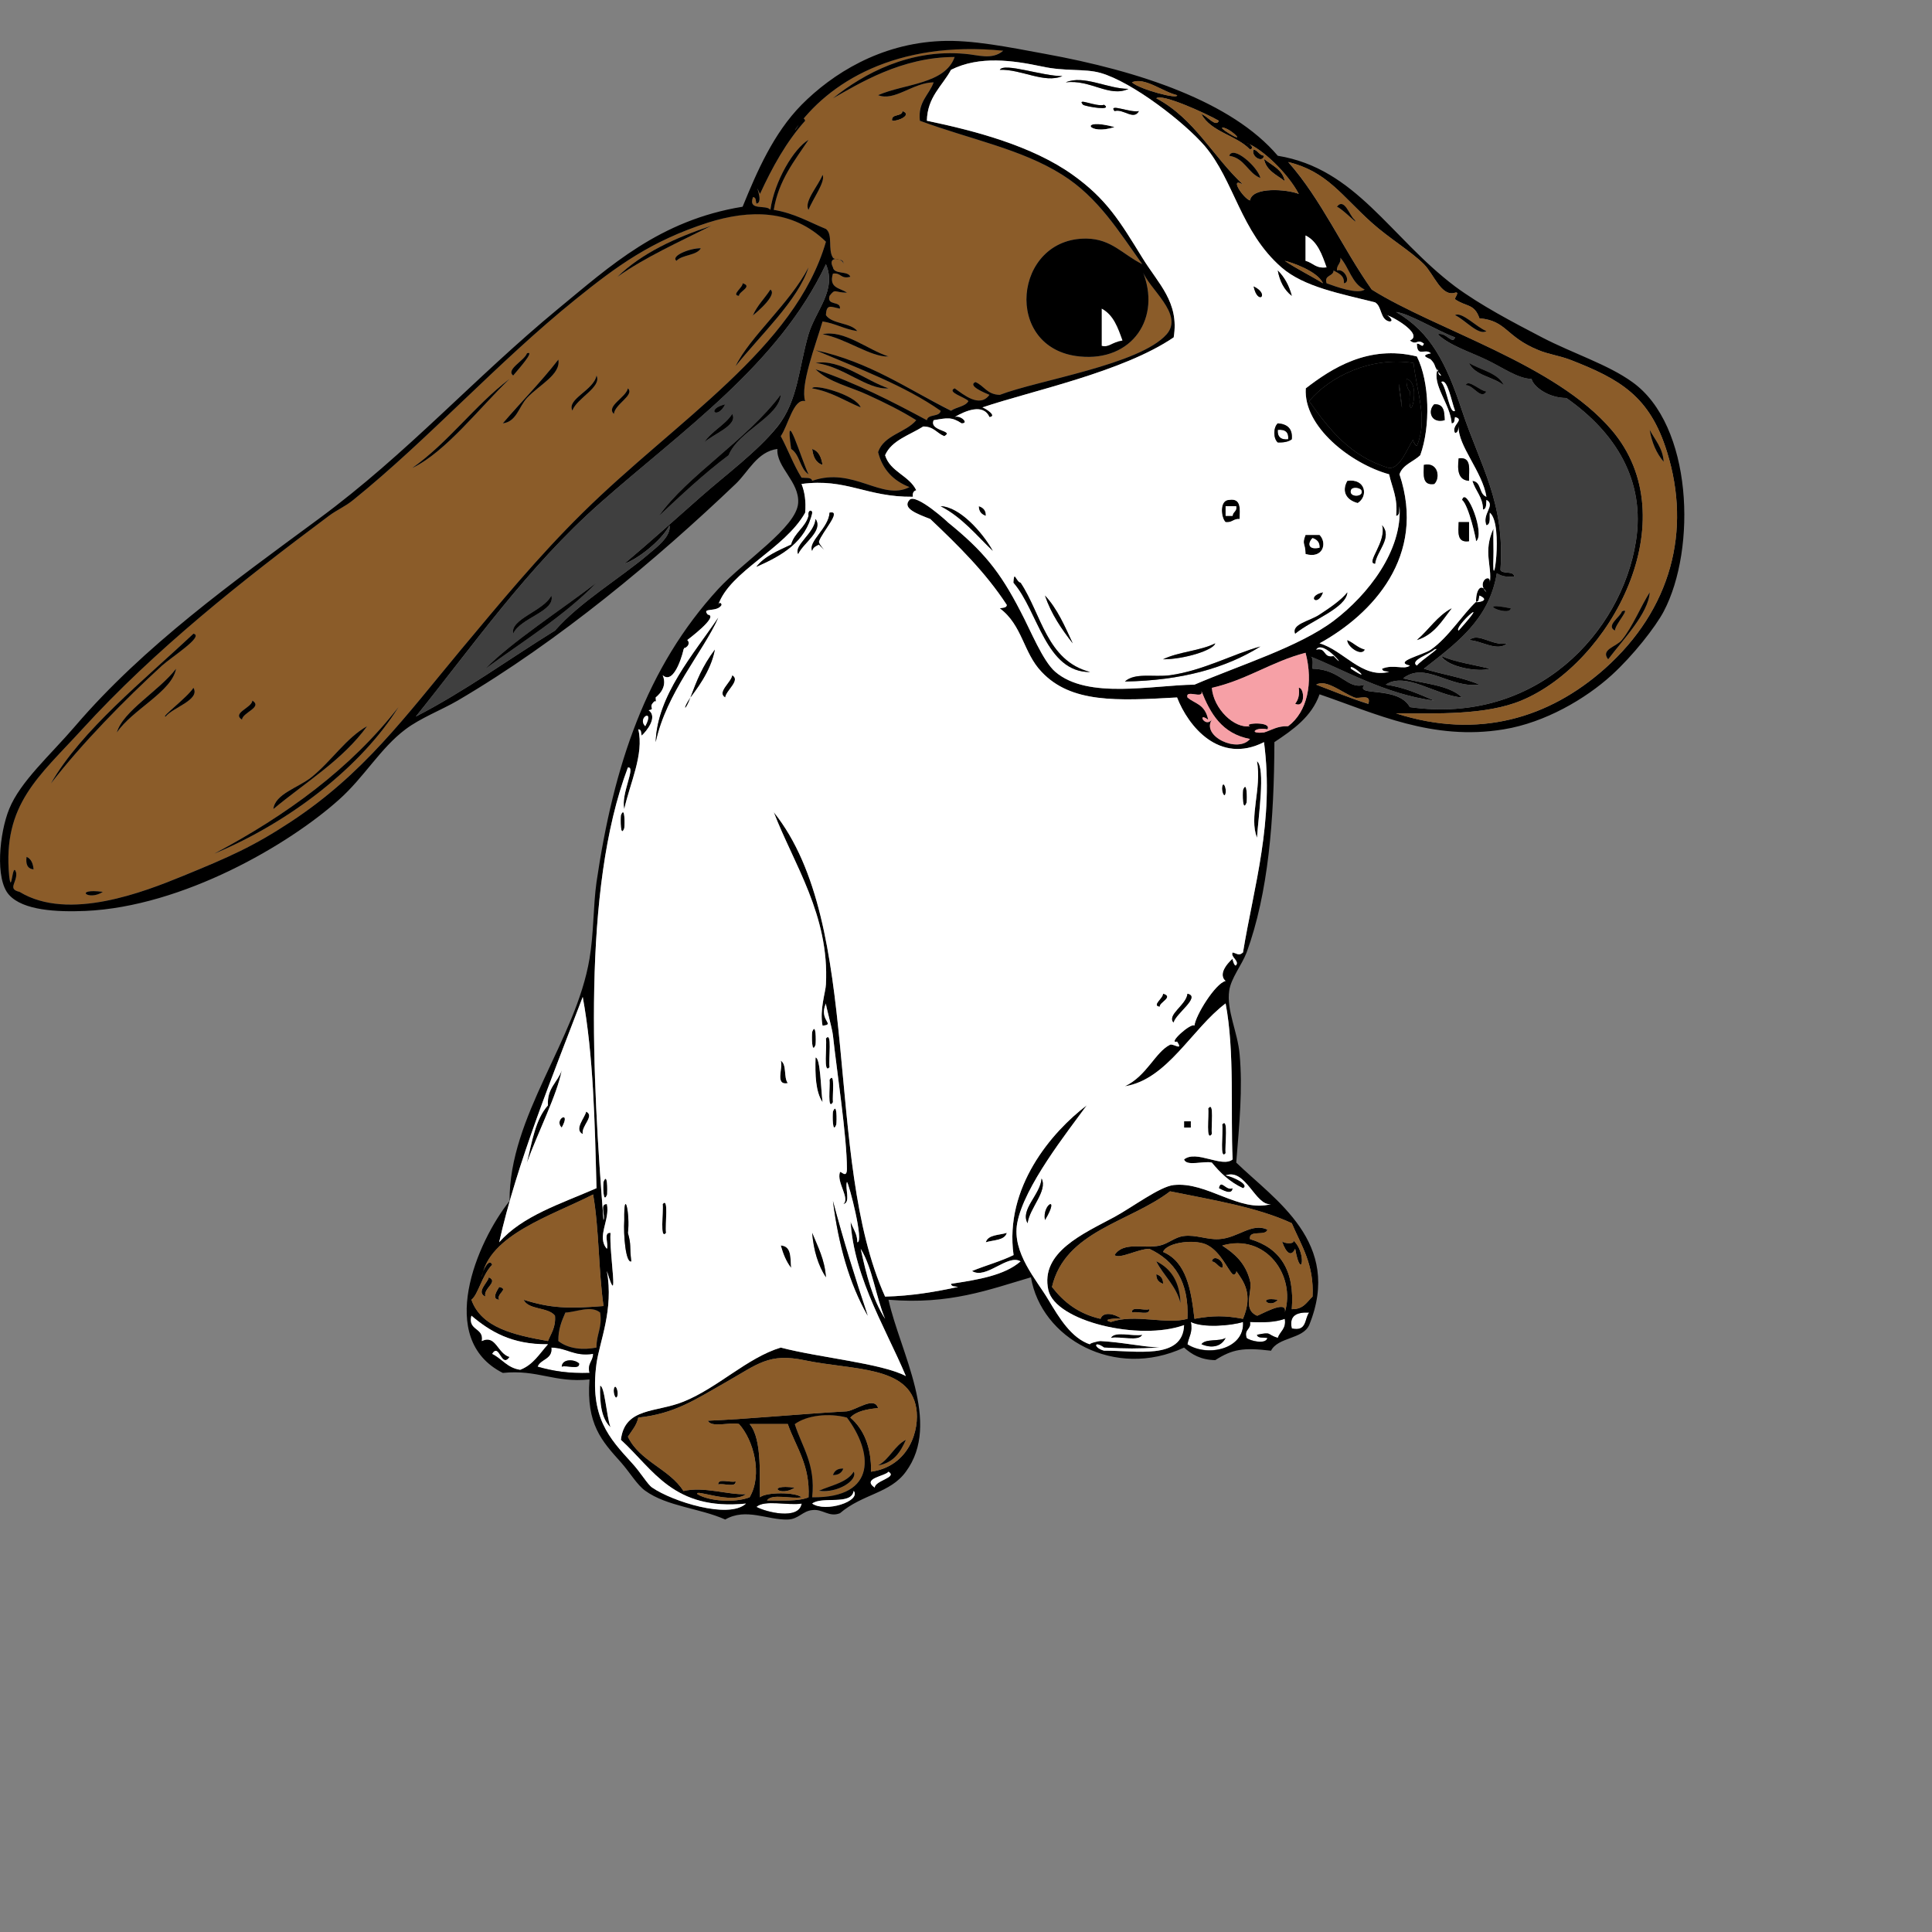 <?xml version="1.0" encoding="UTF-8" standalone="no"?>
<!DOCTYPE svg PUBLIC "-//W3C//DTD SVG 1.1//EN" "http://www.w3.org/Graphics/SVG/1.1/DTD/svg11.dtd">
<svg version="1.1" xmlns="http://www.w3.org/2000/svg" xmlns:xlink="http://www.w3.org/1999/xlink" preserveAspectRatio="xMidYMid meet" viewBox="0 0 80 80" width="149" height="149"><rect x="0" y="0" width="80" height="80" fill="#808080" stroke="none"/><defs><path d="M36.94 5C36.89 4.69 37.35 4.85 37.37 4.6C37.79 4.75 37.19 5.03 36.94 5Z" id="b7aWGZZfyW"></path><path d="M46.15 5.26C45.07 5.63 44.62 4.85 46.15 5.26C46.15 5.26 46.15 5.26 46.15 5.26Z" id="bZSA24hla"></path><path d="M52.34 6.45C52.28 6.78 51.78 6.46 51.91 6.19C52.09 6.23 52.13 6.42 52.34 6.45Z" id="gZUH4Luil"></path><path d="M53.2 7.5C52.87 7.24 52.43 7.07 52.34 6.58C52.67 6.85 53.11 7.02 53.2 7.5Z" id="b348iwGdA5"></path><path d="M0.38 36.27C0.1 33.29 1.62 32.15 3.4 30.2C6.43 26.87 9.99 24.07 13.62 21.36C13.97 21.1 14.27 20.98 14.63 20.7C17.75 18.18 20.59 15.01 23.84 12.39C25.55 11.01 26.96 9.98 29.31 9.22C31.04 8.66 32.82 8.65 34.2 10.01C32.92 14.43 28 17.41 24.13 21.23C22.29 23.04 20.67 25.01 19.09 26.9C16.76 29.7 15.06 32.03 12.04 34.03C10.49 35.05 9.51 35.48 7.57 36.27C5.99 36.92 2.84 38.17 0.81 36.93C0.29 36.81 0.72 36.54 0.67 36.14C0.51 35.6 0.48 37.13 0.38 36.27ZM29.45 9.35C27.93 9.85 26.57 10.49 25.57 11.46C26.73 10.64 28.12 10.02 29.45 9.35ZM29.02 10.27C28.57 10.27 27.76 10.6 28.01 10.8C28.25 10.54 28.84 10.59 29.02 10.27ZM33.48 11.07C32.71 12.56 31.05 13.94 30.46 15.16C31.47 13.89 33.05 12.43 33.48 11.07ZM30.75 11.73C30.77 11.9 30.26 12.22 30.6 12.25C30.58 12.08 31.19 11.86 30.75 11.73ZM31.9 11.99C31.67 12.35 31.36 12.64 31.18 13.05C30.89 13.29 32.27 12.25 31.9 11.99ZM21.82 14.63C21.72 14.93 20.93 15.3 21.25 15.55C21.42 15.34 22.19 14.49 21.82 14.63ZM21.82 16.48C22.32 15.94 23.23 15.51 23.12 14.89C22.4 15.82 21.57 16.64 20.82 17.53C21.39 17.46 21.48 16.85 21.82 16.48ZM24.7 15.55C24.59 16.15 23.46 16.52 23.7 17C23.89 16.48 24.93 16.03 24.7 15.55ZM21.1 15.69C19.64 16.8 18.59 18.3 17.07 19.38C18.46 18.71 19.84 16.9 21.1 15.69ZM26 16.08C25.92 16.46 25.08 16.82 25.42 17.14C25.46 16.73 26.29 16.36 26 16.08ZM6.71 27.56C7.11 27.2 8.47 26.34 8.01 26.24C5.97 28.16 3.36 30.25 2.11 32.44C3.39 30.78 5.18 28.96 6.71 27.56ZM7.29 27.69C6.6 28.6 5.08 29.45 4.84 30.33C5.48 29.38 7.12 28.64 7.29 27.69ZM8.01 28.48C7.77 28.87 6.63 29.72 6.86 29.67C7.16 29.29 8.3 28.98 8.01 28.48ZM10.45 29.01C10.43 29.31 9.59 29.52 10.02 29.8C10.04 29.5 10.89 29.29 10.45 29.01ZM16.5 29.28C14.52 31.82 11.88 33.75 8.87 35.35C12.07 34.01 14.98 31.71 16.5 29.28ZM11.32 33.5C12.65 32.39 14.19 31.47 15.2 30.07C14.33 30.56 13.74 31.5 12.9 32.18C12.35 32.62 11.39 32.86 11.32 33.5ZM1.1 35.48C1.06 35.78 1.13 35.97 1.39 36C1.37 35.76 1.29 35.56 1.1 35.48ZM4.26 36.93C3.03 36.77 3.65 37.33 4.26 36.93C4.26 36.93 4.26 36.93 4.26 36.93Z" id="aRF47dI8h"></path><path d="M55.36 11.2C55.34 10.96 55.54 10.92 55.5 10.67C55.87 11.08 55.97 11.74 56.51 11.99C56.22 12.2 55.31 11.87 54.93 11.73C54.82 11.37 55.21 11.46 55.22 11.2C55.43 11.31 55.67 11.4 55.65 11.73C55.95 11.69 55.68 11.1 55.36 11.2Z" id="a1U9F70fLR"></path><path d="M58.38 16.21C58.27 16.1 58.23 15.92 58.24 15.69C58.93 15.86 58.26 17.92 58.38 16.21Z" id="fdiWWDDMX"></path><path d="M52.91 17.8C53.23 17.77 53.37 17.91 53.34 18.19C53.03 18.22 52.89 18.08 52.91 17.8Z" id="bWUwh3MN5"></path><path d="M34.06 19.25C33.77 19.16 33.67 18.9 33.63 18.59C33.91 18.68 34.01 18.94 34.06 19.25Z" id="f1caPpfPNz"></path><path d="M56.22 20.83C55.75 20.71 55.54 20.35 55.79 19.91C56.55 19.8 56.67 20.55 56.22 20.83ZM55.94 20.3C55.84 20.61 56.5 20.59 56.37 20.3C56.32 20.2 55.99 20.14 55.94 20.3Z" id="afkDOLYVI"></path><path d="M56.37 20.3C56.5 20.59 55.84 20.61 55.94 20.3C55.99 20.14 56.32 20.2 56.37 20.3Z" id="bb7EzlQuh"></path><path d="M61.12 22.42C61.14 22.4 60.82 20.92 60.54 20.7C60.71 20.09 61.52 22.14 61.12 22.42Z" id="a2CVWUljJg"></path><path d="M51.33 21.49C51.07 21.47 51.03 21.65 50.75 21.62C50.56 21.45 50.48 20.7 50.9 20.7C51.41 20.62 51.34 21.09 51.33 21.49ZM51.04 21.36C51.05 21.19 51.23 21.18 51.19 20.96C51.16 20.96 51.01 20.96 50.75 20.96L50.75 21.36C50.93 21.36 51.02 21.36 51.04 21.36Z" id="kUoFSI2Lt"></path><path d="M40.82 21.36C40.65 21.3 40.53 21.19 40.53 20.96C40.71 21.02 40.83 21.13 40.82 21.36Z" id="aDQ6thQPr"></path><path d="M51.19 20.96C51.23 21.18 51.05 21.19 51.04 21.36C51.02 21.36 50.93 21.36 50.75 21.36L50.75 20.96C51.01 20.96 51.16 20.96 51.19 20.96Z" id="e2eSLJDfDA"></path><path d="M54.64 22.15C54.97 22.49 54.78 23.15 54.06 22.94C54.05 22.45 53.9 22.57 54.06 22.15C54.06 22.15 54.58 22.15 54.64 22.15ZM54.35 22.28C54.15 22.47 54.14 22.79 54.64 22.68C54.65 22.45 54.53 22.34 54.35 22.28Z" id="jOxsc7Uru"></path><path d="M54.64 22.68C54.14 22.79 54.15 22.47 54.35 22.28C54.53 22.34 54.65 22.45 54.64 22.68Z" id="e5qodTjdI1"></path><path d="M62.41 26.64C62 27.01 61.31 26.51 60.83 26.51C61.22 26.16 61.79 26.77 62.41 26.64Z" id="d4WsnPTyjj"></path><path d="M61.69 27.69C61.24 27.84 59.94 27.63 59.68 27.16C60.26 27.42 61.02 27.52 61.69 27.69Z" id="b1GmlodwpS"></path><path d="M30.03 28.88C29.67 28.67 30.28 28.25 30.32 27.96C30.68 28.17 30.06 28.59 30.03 28.88Z" id="bVocWd1b1"></path><path d="M53.63 29.14C53.75 28.99 53.82 28.79 53.78 28.48C54.01 28.46 54.07 29.35 53.63 29.14Z" id="a6Pl9yCEdD"></path><path d="M10.02 29.8C9.59 29.52 10.43 29.31 10.45 29.01C10.89 29.29 10.04 29.5 10.02 29.8Z" id="bJyVCzcct"></path><path d="M52.05 34.68C51.71 33.84 52.25 32.67 52.05 31.52C52.41 31.8 52.1 33.86 52.05 34.68Z" id="ayzFwgD1i"></path><path d="M50.75 32.84C50.7 33.09 50.57 32.75 50.61 32.57C50.66 32.32 50.79 32.66 50.75 32.84Z" id="d1oCgHqtA"></path><path d="M51.62 33.23C51.45 33.66 51.45 32.88 51.47 32.71C51.64 32.28 51.64 33.06 51.62 33.23Z" id="a3CniCswZ1"></path><path d="M25.85 34.29C25.69 34.72 25.69 33.94 25.71 33.76C25.88 33.33 25.87 34.12 25.85 34.29Z" id="e12TVQ7W88"></path><path d="M1.39 36C1.13 35.97 1.06 35.78 1.1 35.48C1.29 35.56 1.37 35.76 1.39 36Z" id="ch8i41zlP"></path><path d="M4.26 36.93C3.65 37.33 3.03 36.77 4.26 36.93C4.26 36.93 4.26 36.93 4.26 36.93Z" id="i1DfFPn1j7"></path><path d="M33.77 43.26C33.61 43.69 33.61 42.91 33.63 42.73C33.79 42.31 33.79 43.09 33.77 43.26Z" id="awxo4Ys64"></path><path d="M34.35 44.19C34.08 44.51 34.25 43.32 34.2 43C34.47 42.68 34.3 43.87 34.35 44.19Z" id="a2FugOHN3"></path><path d="M34.06 45.64C33.77 45.2 33.75 44.51 33.77 43.79C33.97 43.79 33.99 45.08 34.06 45.64Z" id="aINyVnR7z"></path><path d="M32.62 44.85C32.07 44.95 32.44 44.22 32.33 43.92C32.59 44.08 32.44 44.61 32.62 44.85Z" id="a1fKGpcqsL"></path><path d="M34.49 45.64C34.25 46.02 34.38 44.96 34.35 44.71C34.59 44.33 34.46 45.39 34.49 45.64Z" id="cmv9uFZ3p"></path><path d="M50.18 46.96C49.92 47.31 50.07 46.18 50.03 45.9C50.29 45.55 50.14 46.67 50.18 46.96Z" id="a3dzGkfccj"></path><path d="M34.63 46.56C34.47 46.99 34.47 46.21 34.49 46.03C34.66 45.61 34.65 46.39 34.63 46.56Z" id="aVpiccxqq"></path><path d="M24.13 46.96C23.75 46.77 24.23 46.27 24.27 46.03C24.64 46.21 24.06 46.62 24.13 46.96Z" id="cdQ1qOCy9"></path><path d="M49.31 46.43L49.31 46.69L49.03 46.69L49.03 46.43L49.31 46.43Z" id="c6UsUd8EJ"></path><path d="M50.75 47.75C50.49 48.07 50.66 46.88 50.61 46.56C50.88 46.24 50.71 47.43 50.75 47.75Z" id="a1pLGzc2xQ"></path><path d="M25.14 49.46C24.97 49.89 24.97 49.11 24.99 48.94C25.16 48.51 25.15 49.29 25.14 49.46Z" id="dTz7ti9NC"></path><path d="M51.04 49.2C51.02 49.53 50.55 49.24 50.47 49.2C50.56 48.8 50.77 49.33 51.04 49.2Z" id="dJZfCwSDd"></path><path d="M27.58 51.05C27.31 51.37 27.48 50.18 27.44 49.86C27.7 49.54 27.53 50.73 27.58 51.05Z" id="c2sQS3AIAk"></path><path d="M40.82 51.44C40.91 51.12 41.37 51.15 41.69 51.05C41.6 51.37 41.14 51.34 40.82 51.44Z" id="b7f5Mk99c"></path><path d="M53.49 51.31C54.16 51.81 53.89 53.16 53.63 51.71C53.41 52.17 53.16 51.68 53.06 51.31C53 51.53 53.8 51.54 53.49 51.31Z" id="a2NAyzhxx"></path><path d="M32.76 52.5C32.56 52.25 32.43 51.92 32.33 51.58C32.79 51.6 32.72 52.1 32.76 52.5Z" id="i1ocJdfHC"></path><path d="M50.18 52.23C50.24 51.91 50.74 52.23 50.61 52.5C50.42 52.45 50.38 52.27 50.18 52.23Z" id="iefvO9zym"></path><path d="M48.16 53.16C47.99 53.1 47.87 52.99 47.88 52.76C48.05 52.82 48.17 52.93 48.16 53.16Z" id="b2AV3oTRv0"></path><path d="M20.1 53.69C19.69 53.51 20.21 53.1 20.24 52.89C20.66 53.08 19.99 53.35 20.1 53.69Z" id="alXOik9Ab"></path><path d="M20.67 53.82C20.31 53.8 20.63 53.37 20.67 53.29C21.1 53.38 20.53 53.57 20.67 53.82Z" id="a1WjUWEL9J"></path><path d="M52.91 53.82C52.6 54.22 51.99 53.67 52.91 53.82C52.91 53.82 52.91 53.82 52.91 53.82Z" id="azjGmxEXw"></path><path d="M24.7 55.8C24.15 55.91 23.54 55.86 23.12 55.53C23.11 55.04 23.27 54.7 23.41 54.35C23.87 54.32 24.47 54.04 24.85 54.35C24.95 54.97 24.69 55.25 24.7 55.8Z" id="dgSaTQcuo"></path><path d="M47.59 54.21C47.61 54.5 47.08 54.27 46.87 54.35C46.84 54.06 47.38 54.29 47.59 54.21Z" id="czJRmR4vb"></path><path d="M53.49 55C53.37 54.46 53.71 54.33 54.21 54.35C54.01 54.6 54.13 55.15 53.49 55Z" id="a1GyMIIYAC"></path><path d="M52.91 55.4C52.43 55.25 52.69 55.14 52.05 55.27C52.07 55.42 52.31 55.38 52.48 55.4C52.42 55.69 51.72 55.5 51.62 55.4C51.5 55.03 51.82 55.06 51.76 54.74C52.32 54.77 52.82 54.75 53.2 54.61C53.27 55.02 53 55.12 52.91 55.4Z" id="dAOWX9xy2"></path><path d="M51.47 54.74C51.55 55.85 50.02 56.2 49.17 55.66C49.22 55.35 49.4 55.17 49.31 54.74C49.8 54.99 50.97 54.9 51.47 54.74ZM50.75 55.4C50.5 55.56 49.92 55.42 49.75 55.66C50.16 55.84 50.57 55.77 50.75 55.4Z" id="jl47NXiXm"></path><path d="M47.3 55.27C47.15 55.57 46.39 55.32 46 55.4C46.16 55.1 46.91 55.35 47.3 55.27Z" id="a88xSqrH1"></path><path d="M49.75 55.66C49.92 55.42 50.5 55.56 50.75 55.4C50.57 55.77 50.16 55.84 49.75 55.66Z" id="a1i4Z6K0xT"></path><path d="M24.56 56.06C24.56 56.37 24.31 56.45 24.42 56.85C23.57 56.88 22.87 56.77 22.26 56.59C22.38 56.26 22.89 56.29 22.83 55.8C23.49 55.81 23.76 56.18 24.56 56.06ZM23.98 56.46C23.8 56.28 23.28 56.25 23.26 56.59C23.47 56.52 24.01 56.74 23.98 56.46Z" id="b5hbgUHadT"></path><path d="M23.26 56.59C23.28 56.25 23.8 56.28 23.98 56.46C24.01 56.74 23.47 56.52 23.26 56.59Z" id="e10ILs7Pka"></path><path d="M25.28 59.1C24.9 58.74 24.83 58.1 24.85 57.38C25.04 57.39 25.11 58.63 25.28 59.1Z" id="hYILk7SS"></path><path d="M25.57 57.78C25.51 58.03 25.38 57.69 25.42 57.51C25.48 57.26 25.61 57.6 25.57 57.78Z" id="e1svHL3mlO"></path><path d="M33.63 62C33.78 60.63 33.21 59.92 32.91 58.96C33.41 58.59 34.33 58.5 35.07 58.7C36.11 60.08 36.38 62.03 33.63 62ZM34.92 60.81C34.67 60.8 34.55 60.91 34.49 61.08C34.74 61.08 34.86 60.97 34.92 60.81ZM35.35 60.94C35.08 61.39 34.42 61.5 33.91 61.74C34.7 61.84 35.53 61.28 35.35 60.94Z" id="aVEVBFHcd"></path><path d="M34.49 61.08C34.55 60.91 34.67 60.8 34.92 60.81C34.86 60.97 34.74 61.08 34.49 61.08Z" id="a29l4OHRiL"></path><path d="M30.46 61.34C30.48 61.62 29.95 61.4 29.74 61.47C29.72 61.19 30.25 61.41 30.46 61.34Z" id="eBhMJefBA"></path><path d="M32.91 61.6C32.29 62.01 31.68 61.44 32.91 61.6C32.91 61.6 32.91 61.6 32.91 61.6Z" id="a2mj9E3udq"></path><path d="M33.19 62.26C33.08 62.96 31.71 62.61 31.32 62.39C31.66 62.09 32.62 62.35 33.19 62.26Z" id="dgdw7efd"></path><path d="M39.96 2.23C37.67 2.02 35.77 3.04 34.49 4.07C35.56 3.47 37.32 2.36 39.53 2.36C39.13 3.49 37.46 3.46 36.36 3.94C37.04 4.21 37.8 3.42 38.66 3.41C38.47 3.94 37.99 4.21 38.09 5C40.17 5.77 42.3 6.17 43.99 7.24C45.47 8.17 46.31 9.57 47.3 10.94C46.48 10.53 46.03 9.9 45 9.88C41.96 9.83 41.5 14.45 44.71 14.76C46.88 14.98 48.12 13.16 47.3 11.2C47.55 11.94 49.04 13 48.31 13.84C47.2 15.1 42.99 15.74 41.4 16.35C40.87 16.34 40.75 15.97 40.39 15.82C40.05 15.97 40.76 16.26 40.97 16.35C40.56 16.91 39.89 16.33 39.53 16.08C39.18 16.24 39.98 16.45 40.1 16.61C39.97 16.84 39.6 16.85 39.38 17C37.58 16.11 36.02 14.99 33.77 14.5C35.57 15.27 37.45 15.96 38.95 17C38.91 17.28 38.42 17.13 38.38 17.4C36.93 16.62 35.45 15.86 33.77 15.29C34.32 15.83 35.2 16.01 35.93 16.35C36.63 16.67 37.34 17.02 37.94 17.4C37.5 17.92 36.6 18.01 36.36 18.72C36.54 19.44 36.99 19.91 37.66 20.17C36.52 20.76 35.34 19.31 33.63 19.91C33.6 19.75 33.36 19.8 33.19 19.78C32.86 19.25 32.63 18.62 32.33 18.06C32.64 17.61 32.86 16.48 33.34 16.61C33.13 15.96 33.76 14.32 34.06 13.31C34.59 13.39 34.96 13.62 35.5 13.71C35.22 13.35 34.46 13.43 34.2 13.05C34.22 12.56 34.41 12.71 34.78 12.78C34.82 12.44 34.22 12.68 34.35 12.25C34.6 11.92 34.53 12.11 35.07 12.12C34.81 11.92 34.3 11.95 34.49 11.33C34.84 11.28 34.8 11.57 35.21 11.46C35.12 11.2 34.54 11.38 34.49 11.07C34.23 10.55 34.95 10.71 34.92 10.94C34.96 10.67 34.57 10.79 34.49 10.67C34.27 10.33 34.5 9.71 34.2 9.48C33.51 9.2 32.9 8.83 32.04 8.69C32.23 7.46 32.9 6.66 33.48 5.79C32.87 6.15 32.07 7.49 31.9 8.69C31.73 8.45 30.96 8.76 31.18 8.16C31.32 8.17 31.29 8.33 31.32 8.43C31.68 8.39 31.14 7.34 31.47 8.03C31.98 6.92 32.56 5.87 33.34 5C33.25 4.68 33.04 5.32 32.91 5.39C34.27 3.43 37.08 1.66 41.54 2.09C41.08 2.5 40.49 2.27 39.96 2.23ZM37.37 4.6C37.35 4.85 36.89 4.69 36.94 5C37.19 5.03 37.79 4.75 37.37 4.6ZM34.06 7.24C33.9 7.67 33.27 8.36 33.48 8.69C33.64 8.26 34.2 7.51 34.06 7.24ZM34.06 13.84C35.02 14.01 36.07 14.8 36.79 14.76C35.94 14.49 34.95 13.64 34.06 13.84ZM33.77 15.03C34.92 15.16 35.9 16.15 36.79 16.08C35.85 15.76 34.78 14.85 33.77 15.03ZM33.63 16.08C34.43 16.22 34.98 16.6 35.64 16.87C35.43 16.34 33.69 15.88 33.63 16.08ZM33.48 19.64C33.2 19.08 32.47 16.61 32.76 18.59C33.13 18.83 33.12 19.4 33.48 19.64ZM33.63 18.59C33.67 18.9 33.77 19.16 34.06 19.25C34.01 18.94 33.91 18.68 33.63 18.59Z" id="a390NrJcAz"></path><path d="M52.77 30.73C52.76 33.95 52.52 36.98 51.62 39.44C51.42 39.96 50.97 40.51 50.9 41.02C50.78 41.84 51.25 42.73 51.33 43.66C51.46 45.09 51.32 46.53 51.19 48.14C52.79 49.69 55.6 51.45 54.21 54.87C53.94 55.46 52.92 55.36 52.63 55.93C51.47 55.79 51.03 55.87 50.32 56.32C49.72 56.31 49.34 56.08 49.03 55.8C46.15 57.14 43.11 55.41 42.69 52.89C40.95 53.4 39.33 54.03 36.79 53.82C37.27 55.99 39 58.92 37.51 60.94C36.86 61.84 35.71 61.86 34.78 62.66C34.32 62.84 34.07 62.47 33.63 62.53C33.23 62.57 33.06 62.91 32.62 62.92C31.79 62.95 30.89 62.42 30.03 62.92C28.98 62.45 27.62 62.38 26.72 61.73C26.38 61.49 26.09 60.98 25.71 60.55C24.92 59.67 24.27 58.97 24.41 57.12C22.95 57.27 22.28 56.7 20.82 56.85C18.03 55.44 19.75 51.42 21.1 49.73C21.08 46.22 23.85 43.06 24.41 39.7C24.59 38.64 24.56 37.53 24.7 36.53C25.41 31.69 26.76 27.64 29.74 24.39C30.83 23.21 32.98 21.84 33.05 20.83C33.11 19.95 32.14 19.35 32.19 18.59C31.35 18.7 30.98 19.55 30.46 20.04C27.19 23.16 23.16 26.54 18.95 29.01C18.28 29.4 17.41 29.73 16.79 30.2C15.76 30.97 15.08 32.18 14.05 33.1C11.96 34.98 7.57 37.54 3.54 37.72C2.35 37.77 0.96 37.7 0.38 37.06C-0.22 36.41 -0.02 34.48 0.38 33.5C0.84 32.36 2.09 31.26 3.11 30.07C5.96 26.74 9.65 24.1 13.19 21.49C16.87 18.78 19.64 15.65 23.12 12.78C25.26 11.02 27.31 9.12 30.75 8.56C31.35 7.09 32.03 5.52 33.19 4.34C34.47 3.05 36.44 1.81 38.95 1.7C40.23 1.64 41.76 1.95 43.27 2.23C47.18 2.94 51.01 4.21 52.91 6.45C56.16 6.98 57.55 9.82 60.25 11.86C61.29 12.63 62.64 13.34 63.85 13.97C65.14 14.64 66.58 15.09 67.59 15.82C70.09 17.6 70.26 22.72 68.89 25.32C68.55 25.96 67.63 27.14 66.73 27.96C65.65 28.94 63.98 29.92 62.27 30.2C59.31 30.69 56.95 29.54 54.64 28.75C54.31 29.68 53.55 30.21 52.77 30.73ZM33.34 5C32.56 5.87 31.98 6.92 31.47 8.03C31.14 7.34 31.68 8.39 31.32 8.43C31.29 8.33 31.32 8.17 31.18 8.16C30.96 8.76 31.73 8.45 31.9 8.69C32.07 7.49 32.87 6.15 33.48 5.79C32.9 6.66 32.24 7.46 32.04 8.69C32.9 8.83 33.51 9.2 34.2 9.48C34.5 9.71 34.27 10.33 34.49 10.67C34.57 10.79 34.96 10.67 34.92 10.94C34.96 10.71 34.23 10.55 34.49 11.07C34.54 11.38 35.12 11.2 35.21 11.46C34.8 11.57 34.84 11.28 34.49 11.33C34.3 11.95 34.81 11.92 35.07 12.12C34.53 12.11 34.6 11.93 34.35 12.25C34.22 12.68 34.82 12.44 34.78 12.78C34.41 12.71 34.22 12.56 34.2 13.05C34.46 13.43 35.22 13.35 35.5 13.71C34.96 13.63 34.59 13.39 34.06 13.31C33.76 14.32 33.13 15.96 33.34 16.61C32.86 16.48 32.64 17.61 32.33 18.06C32.63 18.62 32.86 19.25 33.19 19.78C33.36 19.8 33.6 19.75 33.63 19.91C35.34 19.31 36.52 20.76 37.66 20.17C36.99 19.91 36.54 19.44 36.36 18.72C36.6 18.01 37.5 17.92 37.94 17.4C37.34 17.02 36.63 16.67 35.93 16.35C35.2 16.01 34.32 15.83 33.77 15.29C35.45 15.86 36.93 16.62 38.38 17.4C38.42 17.13 38.91 17.28 38.95 17.01C37.45 15.96 35.57 15.27 33.77 14.5C36.02 14.99 37.58 16.11 39.38 17.01C39.6 16.85 39.97 16.84 40.1 16.61C39.98 16.45 39.18 16.24 39.53 16.08C39.89 16.33 40.56 16.91 40.97 16.35C40.76 16.26 40.05 15.97 40.39 15.82C40.75 15.97 40.87 16.34 41.4 16.35C42.99 15.74 47.2 15.1 48.31 13.84C49.04 13 47.55 11.95 47.3 11.2C48.12 13.16 46.88 14.98 44.71 14.76C41.5 14.45 41.96 9.83 45 9.88C46.03 9.9 46.48 10.53 47.3 10.94C46.32 9.57 45.47 8.17 43.99 7.24C42.3 6.17 40.17 5.77 38.09 5C38 4.21 38.47 3.94 38.66 3.41C37.8 3.42 37.04 4.21 36.36 3.94C37.46 3.46 39.13 3.49 39.53 2.36C37.32 2.36 35.56 3.47 34.49 4.07C35.77 3.04 37.67 2.02 39.96 2.23C40.49 2.27 41.08 2.5 41.54 2.1C37.09 1.66 34.27 3.43 32.91 5.39C33.04 5.32 33.25 4.68 33.34 5ZM53.06 11.07C51.36 9.58 51.11 7.49 49.89 6.05C49.06 5.08 46.9 3.4 45.57 3.02C44.9 2.83 44.12 2.97 43.13 2.75C41.94 2.5 40.56 2.3 39.38 2.89C39.02 3.56 38.4 4.01 38.38 5C40.39 5.42 42.74 6.04 44.42 7.24C45.82 8.24 46.37 9.16 47.3 10.67C47.96 11.75 48.84 12.51 48.6 13.97C46.48 15.41 42.72 16.18 40.68 16.87C40.81 16.91 41.31 17.23 40.97 17.27C40.72 16.69 39.97 17.01 39.53 17.27C39.76 17.17 40.15 17.53 39.82 17.53C39.41 17.26 39.23 17.3 38.66 17.4C38.46 17.86 39.54 17.82 39.1 18.06C38.79 17.94 38.67 17.66 38.23 17.66C37.66 18.02 36.92 18.23 36.65 18.85C36.86 19.54 37.65 19.69 37.94 20.3C37.83 20.33 37.78 20.41 37.8 20.57C35.87 20.59 35.05 19.79 33.19 20.04C33.32 20.37 33.38 20.75 33.34 21.23C32.49 22.74 30.22 23.65 29.74 25.05C29.74 24.98 29.86 24.9 29.88 25.05C29.69 25.38 29.03 25.13 29.31 25.45C29.8 25.51 28.43 26.52 28.45 26.51C28.47 26.48 28.59 26.64 28.45 26.77C28.28 26.92 28.4 26.72 28.3 26.9C28.32 26.87 27.95 28.41 27.44 27.96C27.68 28.51 27.15 28.87 27.15 28.88C27.17 29.32 27.22 28.84 27.01 29.14C26.89 29.31 27.13 29.36 26.86 29.41C27.25 29.69 26.77 30.28 26.57 30.46C26.54 30.36 26.57 30.2 26.43 30.2C26.68 31.23 26.07 32.47 25.85 33.5C25.7 32.87 26.35 31.73 26 31.78C24.08 36.85 24.54 44.78 24.99 50.52C25.07 50.33 24.82 49.84 25.13 49.86C25.27 50.52 24.69 51.21 25.13 51.71C25.21 51.52 24.97 51.02 25.28 51.05C25.22 51.89 25.66 54.37 25.13 52.63C25.42 54.23 24.83 55.54 24.7 56.46C24.4 58.69 25.25 59.57 26.14 60.55C26.55 60.99 26.81 61.47 27.01 61.6C27.82 62.16 30.17 62.93 30.89 62.26C27.88 62.56 27.06 60.85 25.71 59.62C25.87 58.27 27.17 58.5 28.3 58.04C29.72 57.47 30.94 56.22 32.33 55.8C33.93 56.22 36.51 56.45 37.51 56.98C36.62 54.86 35.14 52.56 35.21 49.99C35.05 50.71 35.5 50.87 35.5 51.44C35.79 51.45 35.15 49 35.07 48.94C34.98 49.21 35.24 49.8 34.92 49.86C35.21 49.62 34.63 48.96 34.78 48.54C34.81 48.46 35.06 48.83 35.07 48.41C35.07 47.06 34.65 44.36 34.49 42.87C34.46 42.58 34.18 41.6 34.2 41.55C33.88 42.26 34.62 42.42 34.06 42.47C33.93 41.81 34.19 41.07 34.2 40.76C34.35 37.9 32.86 35.77 32.04 33.63C35.78 38.3 34.07 47.96 36.65 53.69C37.77 53.66 38.74 53.49 39.67 53.29C39.56 53.26 39.39 53.29 39.38 53.16C40.5 52.99 41.6 52.81 42.26 52.23C41.72 51.91 40.83 53 40.25 52.63C40.81 52.4 41.44 52.23 41.97 51.97C41.58 49.17 43.55 46.87 45 45.77C44.2 46.87 42.4 49.13 42.12 50.65C41.9 51.88 42.92 52.99 43.41 53.82C43.86 54.57 44.36 55.41 45.14 55.67C45.06 55.64 45.45 55.53 45.57 55.53C46.56 55.59 47.17 55.75 48.02 55.8C46.99 55.85 46.75 55.85 45.72 55.8C45.28 55.49 45.28 55.81 45.72 55.93C46.98 55.91 48.98 56.34 49.03 54.87C47.17 55.54 43.7 54.71 43.41 53.42C43.06 51.85 44.87 51.08 46.15 50.39C46.9 49.98 48.03 49.13 48.6 49.07C49.99 48.92 51.31 50.22 52.63 49.86C51.98 49.95 51.59 48.36 50.75 48.67C51.05 48.72 51.76 49.06 51.47 49.2C50.93 48.95 50.53 48.57 50.18 48.14C49.83 48.06 49.13 48.31 49.03 48.01C49.54 47.6 50.6 48.37 51.04 48.01C50.95 46.11 51.13 43.54 50.75 41.55C49.35 42.6 48.34 44.7 46.58 44.98C47.49 44.55 47.83 43.57 48.45 43.26C48.58 43.2 49.01 43.54 48.74 43.13C48.32 43.24 49.32 42.33 49.46 42.47C49.5 42.05 50.33 40.71 50.75 40.62C50.36 40.28 51.03 39.7 51.04 39.7C51.02 39.7 51.12 40.06 51.19 39.96C51.32 39.78 50.94 39.62 51.04 39.44C51.25 39.49 51.29 39.59 51.47 39.44C51.92 36.69 52.77 34.03 52.34 30.73C50.49 31.67 49.2 30.07 48.74 28.88C46.25 29.02 44.35 29.12 43.13 27.82C42.37 27.03 42.34 25.89 41.4 25.19C41.51 25.16 41.68 25.18 41.69 25.05C40.81 23.7 39.68 22.59 38.52 21.49C37.98 21.28 37.34 21.05 37.66 20.7C37.93 20.4 39.33 21.69 39.24 21.62C40.71 22.81 41.4 23.65 42.26 25.32C42.66 26.07 43.18 27.38 43.7 27.82C45.04 28.97 47.72 28.37 49.46 28.35C51.37 27.53 53.78 26.79 55.22 25.71C56.65 24.63 58.08 22.79 57.95 20.96C57.93 21.12 57.98 21.34 57.81 21.36C57.89 20.62 57.64 20.19 57.52 19.64C55.93 19.2 53.96 17.66 54.07 16.08C55.12 15.27 56.66 14.26 58.67 14.76C59.2 15.81 59.24 17.66 58.81 18.85C58.53 19.12 58.08 19.24 57.95 19.64C59.08 23.03 56.83 25.43 54.64 26.64C55.63 26.92 56.39 28.11 57.52 27.82C57.41 27.79 57.24 27.82 57.23 27.69C57.71 27.49 58.14 27.75 58.38 27.56C57.67 27.4 58.91 27.13 59.25 26.9C59.97 26.4 60.58 25.42 61.12 24.92C61.06 24.97 61.79 24.89 61.26 24.66C61.23 24.76 61.26 24.92 61.12 24.92C61.11 24.45 61.32 24.09 61.55 24.53C61.11 24.09 61.75 23.7 61.69 24.13C61.79 23.42 61.4 22.86 61.84 21.89C61.83 22.37 61.85 22.81 61.84 23.07C61.77 24.9 62.28 21.71 61.69 21.23C61.67 21.42 61.74 21.71 61.55 21.75C61.35 21.29 61.95 20.91 61.55 20.7C61.53 20.85 61.57 21.07 61.41 21.1C61.4 20.57 61.09 20.33 60.97 19.91C61.36 19.95 61.23 20.46 61.55 20.57C61.38 19.52 60.36 18.45 60.4 17.66C60.39 17.77 60.37 17.92 60.25 17.93C60.07 17.6 60.68 17.38 60.25 17.27C60.22 17.37 60.25 17.53 60.11 17.53C60.06 16.74 59.28 15.92 59.53 15.29C59.57 15.39 59.54 15.55 59.68 15.55C59.3 15.11 59.51 15.17 59.25 14.89C59.19 14.83 58.74 14.73 59.25 14.63C59 14.4 58.68 14.82 58.67 14.23C58.83 14.22 58.89 14.43 58.96 14.23C58.67 14 58.68 14.33 58.38 14.1C59.01 13.83 57.45 12.98 57.38 13.05C57.44 12.99 57.79 13.33 57.52 13.31C57.14 13.22 57.23 12.69 56.94 12.52C55.52 12.16 54 11.89 53.06 11.07ZM36.65 54.61C36.26 53.69 36.14 52.53 35.64 51.71C35.87 52.78 36.13 53.81 36.65 54.61ZM54.5 26.9C54.94 26.8 54.77 27.26 55.22 27.17C55.9 27.89 54.79 26.44 54.5 26.9ZM55.94 27.69C56.98 28.37 55.81 27.36 55.94 27.69C55.94 27.69 55.94 27.69 55.94 27.69ZM59.39 26.9C59.2 27.09 58.35 27.35 58.67 27.56C58.82 27.36 59.77 26.74 59.39 26.9ZM60.4 26.11C61.89 24.45 60.15 26 60.4 26.11C60.4 26.11 60.4 26.11 60.4 26.11ZM60.25 17.01C60.11 16.65 59.93 15.64 59.68 15.82C59.92 16.09 60.02 17.17 60.25 17.01ZM46.87 3.41C47.21 3.71 48.81 4.13 48.74 3.94C48.16 3.81 47.38 3.17 46.87 3.41ZM51.76 8.3C51.85 7.72 53.3 7.84 53.78 8.03C53.32 7.17 52.27 6.16 51.62 5.92C51.77 5.95 51.96 6.14 51.76 6.19C51.2 5.6 50.15 5.47 49.75 4.73C49.96 4.77 50.35 5.3 50.47 5C49.91 4.68 48.1 3.86 47.88 4.07C49.46 4.91 50.23 6.49 51.47 7.64C50.87 7.3 51.5 8.23 51.76 8.3ZM50.9 5.53C51.46 5.87 51.19 5.57 50.9 5.39C50.65 5.24 50.38 5.21 50.9 5.53ZM69.03 18.72C68.32 16.41 67.09 15.7 65 14.89C64.54 14.72 64.12 14.67 63.71 14.5C62.33 13.94 62.4 13.28 61.26 13.18C61.05 12.56 60.7 12.71 60.25 12.39C60.21 12.36 60.47 12.06 60.25 12.12C59.68 12.3 59.38 11.36 58.96 10.94C58.42 10.4 57.51 9.86 56.8 9.22C55.55 8.1 54.95 7.1 53.34 6.71C54.72 8.27 55.59 10.28 56.8 11.99C59.48 13.67 64.39 15.06 66.73 17.8C69.9 21.5 66.7 27.47 62.99 29.01C61.51 29.62 59.5 29.54 57.81 29.54C61.23 30.64 64.16 29.72 66.45 27.69C69.21 25.23 70.04 21.97 69.03 18.72ZM54.06 10.8C54.37 10.88 54.48 11.13 54.93 11.07C54.74 10.54 54.56 10 54.06 9.75C54.06 9.75 54.06 10.7 54.06 10.8ZM7.58 36.27C9.51 35.48 10.49 35.05 12.04 34.03C15.06 32.04 16.76 29.7 19.09 26.9C20.67 25.01 22.29 23.04 24.13 21.23C28 17.41 32.92 14.43 34.2 10.01C32.82 8.66 31.04 8.67 29.31 9.22C26.96 9.98 25.55 11.01 23.84 12.39C20.59 15.01 17.75 18.18 14.63 20.7C14.27 20.99 13.97 21.1 13.62 21.36C9.99 24.07 6.43 26.88 3.4 30.2C1.62 32.15 0.1 33.3 0.38 36.27C0.48 37.13 0.51 35.6 0.67 36.14C0.72 36.54 0.29 36.81 0.81 36.93C2.84 38.17 5.99 36.92 7.58 36.27ZM53.2 10.8C53.7 11.14 54.27 11.41 54.78 11.73C54.56 11.22 53.44 10.85 53.2 10.8ZM54.93 11.73C55.31 11.87 56.22 12.2 56.51 11.99C55.97 11.74 55.87 11.08 55.5 10.67C55.54 10.92 55.34 10.96 55.36 11.2C55.68 11.1 55.95 11.69 55.65 11.73C55.67 11.4 55.43 11.32 55.22 11.2C55.21 11.46 54.82 11.37 54.93 11.73ZM32.19 17.67C33.05 16.59 33.07 15.24 33.48 13.84C33.77 12.86 34.66 12.02 34.2 10.94C32.23 15.11 28.24 17.83 24.85 20.83C21.86 23.47 19.57 26.75 17.22 29.67C19.27 28.61 21.06 27.3 22.98 26.11C24.02 24.92 25.7 23.93 26.86 22.94C27.23 22.63 27.79 22.2 27.72 21.76C27.36 22.43 26.33 23.2 25.85 23.34C26.9 22.46 27.93 21.53 29.02 20.57C30.05 19.66 31.35 18.71 32.19 17.67ZM62.13 23.6C62.21 23.79 62.68 23.62 62.7 23.87C62.37 23.91 62.15 23.85 61.98 23.74C61.66 25.68 60.27 26.66 58.96 27.69C59.71 27.93 60.59 28.05 61.26 28.35C60.03 28.51 59.02 27.37 58.1 28.09C58.95 28.31 60.01 28.36 60.54 28.88C59.47 28.81 58.21 27.79 57.38 28.35C58.17 28.46 58.77 28.75 59.39 29.01C57.36 28.76 55.5 27.66 54.21 27.17C54.42 27.19 54.34 27.49 54.35 27.69C55.54 27.71 55.79 28.59 56.51 28.35C56.05 28.87 57.88 28.37 58.38 29.28C63.63 30.02 67.14 26.18 67.74 22.42C68.14 19.9 66.9 17.91 64.86 16.48C64.07 16.48 63.47 15.97 63.42 15.69C62.86 15.69 62.21 15.21 61.55 14.9C60.82 14.55 60.03 14.31 59.53 13.84C59.87 13.73 60.15 14.3 60.25 13.97C59.47 13.68 58.36 12.98 57.81 12.92C59.24 13.75 59.89 15.04 60.54 17.01C61.3 19.3 62.33 20.81 62.13 23.6ZM57.52 19.38C58 19.4 58.28 18.52 58.53 18.19C58.47 18.27 58.65 18.49 58.67 18.46C59.13 17.39 58.68 16.31 58.53 15.03C56.76 14.75 55.05 15.6 54.21 16.61C55.04 17.78 55.92 18.91 57.52 19.38ZM53.34 30.07C54.13 29.48 54.39 28.28 54.06 27.03C52.64 27.4 51.64 28.15 50.18 28.49C50.25 29.35 51.11 30.18 51.76 30.07C51.43 29.94 52.69 29.86 52.48 30.2C51.99 30.09 51.66 30.4 52.34 30.33C52.66 30.23 52.9 30.06 53.34 30.07ZM56.08 28.88C55.55 28.67 54.91 28.11 54.5 28.35C55.22 28.62 55.9 28.91 56.66 29.15C56.8 28.7 56.27 28.96 56.08 28.88ZM51.76 30.6C50.6 30.38 50.12 29.55 49.75 28.62C49.85 28.98 49.07 28.52 49.17 28.88C49.48 29.15 49.89 29.14 50.03 29.81C49.55 29.45 49.89 30.16 50.18 29.81C49.74 30.48 51.25 31.21 51.76 30.6ZM26.72 30.07C27.13 29.3 26.36 29.72 26.72 30.07C26.72 30.07 26.72 30.07 26.72 30.07ZM24.7 49.2C24.63 46.46 24.57 43.69 24.13 41.28C22.9 44.51 21.39 48.19 20.67 51.44C21.63 50.34 23.24 49.84 24.7 49.2ZM49.17 54.61C49.24 53.09 48.64 52.2 47.59 51.71C47.11 51.72 46.36 52.15 46.15 51.97C46.52 51.39 47.38 51.72 48.02 51.58C48.4 51.49 48.65 51.22 49.03 51.18C49.52 51.12 49.99 51.34 50.47 51.31C51.26 51.27 51.83 50.61 52.48 50.92C52.42 51.21 51.69 50.9 51.76 51.31C53 51.67 53.62 52.6 53.49 54.21C53.98 54.22 54.11 53.91 54.35 53.69C54.42 52.35 53.88 51.57 53.49 50.65C52.06 49.99 50.22 49.69 48.45 49.33C46.78 50.61 44.1 50.97 43.56 53.29C44.04 53.91 44.65 54.4 45.57 54.61C45.68 54.29 46.16 54.4 46.44 54.61C46.26 54.57 45.55 54.63 46 54.74C47.01 54.39 48.28 54.86 49.17 54.61ZM22.69 55.53C22.82 55.21 23.02 54.96 22.98 54.48C22.7 54.12 21.88 54.25 21.68 53.82C22.8 54.17 23.51 54.2 24.99 54.08C24.78 52.6 24.81 50.9 24.56 49.46C22.83 50.35 20.24 51.13 19.95 52.9C19.95 52.65 20.26 52.05 20.38 52.37C19.96 52.8 19.8 53.61 19.52 53.82C19.93 54.98 21.29 55.28 22.69 55.53ZM51.04 52.76C50.85 52.59 50.56 51.87 50.03 51.58C49.57 51.29 48.33 51.42 48.16 51.84C49.14 52.26 49.32 53.42 49.46 54.61C50.21 54.47 50.73 54.47 51.47 54.61C51.9 53.58 51.5 53.07 51.19 52.63C51.22 52.68 51.12 52.83 51.04 52.76ZM50.61 51.58C51.11 51.9 51.57 52.29 51.76 53.03C51.88 53.48 51.43 54.21 52.05 54.48C52.07 54.52 53.35 53.74 53.2 54.35C53.67 52.81 52.4 51.05 50.61 51.58ZM23.12 55.53C23.54 55.86 24.15 55.91 24.7 55.8C24.69 55.25 24.95 54.97 24.85 54.35C24.47 54.04 23.87 54.33 23.41 54.35C23.26 54.7 23.11 55.04 23.12 55.53ZM54.21 54.35C53.71 54.33 53.37 54.46 53.49 55.01C54.13 55.15 54.01 54.6 54.21 54.35ZM21.54 56.72C22.08 56.52 22.34 56.06 22.69 55.67C21.19 55.68 20.29 55.13 19.52 54.48C19.36 55.11 20.05 54.97 19.95 55.53C20.54 55.25 20.59 56.04 21.1 56.19C20.75 56.69 20.68 55.58 20.38 56.06C20.79 56.26 21 56.64 21.54 56.72ZM51.62 55.4C51.72 55.51 52.42 55.7 52.48 55.4C52.31 55.38 52.07 55.42 52.05 55.27C52.69 55.14 52.43 55.25 52.91 55.4C53 55.13 53.27 55.03 53.2 54.61C52.82 54.75 52.32 54.77 51.76 54.74C51.82 55.06 51.5 55.03 51.62 55.4ZM51.47 54.74C50.97 54.9 49.8 54.99 49.31 54.74C49.4 55.17 49.22 55.36 49.17 55.67C50.02 56.21 51.55 55.85 51.47 54.74ZM24.41 56.85C24.31 56.45 24.56 56.37 24.56 56.06C23.76 56.18 23.49 55.81 22.83 55.8C22.89 56.29 22.38 56.27 22.26 56.59C22.87 56.77 23.57 56.88 24.41 56.85ZM31.04 62C31.59 61.06 31.2 59.62 30.6 58.97C30.21 58.88 29.46 59.13 29.31 58.83C31.09 58.75 32.97 58.56 35.07 58.44C35.47 58.38 36.21 57.8 36.36 58.31C35.88 58.35 35.45 58.44 35.21 58.7C35.78 59.19 36.08 59.93 36.07 60.94C37.66 60.71 38.09 59.19 37.94 58.31C37.64 56.54 35.31 56.74 33.34 56.33C31.83 56.01 31.39 56.48 30.03 57.25C28.76 57.97 27.93 58.54 26.43 58.7C26.36 59.03 26.16 59.24 26 59.49C26.48 60.51 27.72 60.82 28.3 61.74C29.15 61.54 30.17 61.91 30.89 61.87C30.32 62.31 28.72 61.63 28.88 61.87C29.35 62.16 30.42 62.24 31.04 62ZM33.63 62C36.38 62.03 36.11 60.08 35.07 58.7C34.33 58.5 33.41 58.6 32.91 58.97C33.21 59.92 33.78 60.63 33.63 62ZM33.48 62C33.55 60.67 32.96 59.93 32.62 58.97C32.46 58.97 31.19 58.97 31.04 58.97C31.59 59.61 31.43 61.29 31.47 62C31.72 61.78 32.95 61.78 33.19 62C32.76 62.08 31.96 61.83 31.76 62.13C32.38 62.13 33.05 62.18 33.48 62ZM36.79 60.94C36.65 61.13 35.67 61.22 36.22 61.6C36.23 61.3 37.18 61.18 36.79 60.94ZM35.35 61.74C35.26 62.35 34.04 61.94 33.63 62.26C34.19 62.64 35.67 62.16 35.35 61.74ZM31.32 62.4C31.71 62.61 33.08 62.96 33.2 62.26C32.62 62.35 31.66 62.09 31.32 62.4Z" id="d36y6r25Jt"></path><path d="M57.38 13.05C57.45 12.98 59.01 13.83 58.38 14.1C58.68 14.33 58.67 14 58.96 14.23C58.89 14.43 58.83 14.22 58.67 14.23C58.68 14.82 59 14.4 59.25 14.63C58.74 14.73 59.19 14.83 59.25 14.89C59.51 15.17 59.3 15.11 59.68 15.55C59.54 15.55 59.57 15.39 59.53 15.29C59.28 15.92 60.06 16.74 60.11 17.53C60.25 17.53 60.22 17.37 60.25 17.27C60.68 17.38 60.07 17.6 60.25 17.93C60.37 17.92 60.39 17.77 60.4 17.66C60.36 18.45 61.38 19.52 61.55 20.57C61.23 20.46 61.36 19.95 60.97 19.91C61.09 20.33 61.4 20.57 61.41 21.1C61.57 21.07 61.53 20.85 61.55 20.7C61.95 20.91 61.35 21.29 61.55 21.75C61.74 21.71 61.67 21.42 61.69 21.23C62.28 21.71 61.77 24.9 61.84 23.07C61.85 22.81 61.83 22.37 61.84 21.89C61.4 22.86 61.79 23.42 61.69 24.13C61.75 23.7 61.11 24.09 61.55 24.53C61.32 24.09 61.11 24.45 61.12 24.92C61.26 24.92 61.23 24.76 61.26 24.66C61.79 24.89 61.06 24.97 61.12 24.92C60.58 25.42 59.97 26.4 59.25 26.9C58.91 27.13 57.67 27.4 58.38 27.56C58.14 27.75 57.71 27.49 57.23 27.69C57.24 27.82 57.41 27.79 57.52 27.82C56.39 28.11 55.63 26.92 54.64 26.64C56.83 25.43 59.08 23.03 57.95 19.64C58.08 19.24 58.53 19.12 58.81 18.85C59.24 17.66 59.2 15.81 58.67 14.76C56.66 14.26 55.12 15.27 54.07 16.08C53.96 17.66 55.93 19.2 57.52 19.64C57.64 20.19 57.89 20.62 57.81 21.36C57.98 21.34 57.93 21.12 57.95 20.96C58.08 22.79 56.65 24.63 55.22 25.71C53.78 26.79 51.37 27.53 49.46 28.35C47.72 28.37 45.04 28.97 43.7 27.82C43.18 27.38 42.66 26.07 42.26 25.32C41.4 23.65 40.71 22.81 39.24 21.62C39.33 21.69 37.93 20.4 37.66 20.7C37.34 21.05 37.98 21.28 38.52 21.49C39.68 22.59 40.81 23.7 41.69 25.05C41.68 25.18 41.51 25.16 41.4 25.19C42.34 25.89 42.37 27.03 43.13 27.82C44.35 29.12 46.25 29.02 48.74 28.88C49.2 30.07 50.49 31.67 52.34 30.73C52.77 34.03 51.92 36.69 51.47 39.44C51.29 39.59 51.25 39.49 51.04 39.44C50.94 39.62 51.32 39.78 51.19 39.96C51.12 40.06 51.02 39.7 51.04 39.7C51.03 39.7 50.36 40.28 50.75 40.62C50.33 40.71 49.5 42.05 49.46 42.47C49.32 42.33 48.32 43.24 48.74 43.13C49.01 43.54 48.58 43.2 48.45 43.26C47.83 43.57 47.49 44.55 46.58 44.98C48.34 44.7 49.35 42.6 50.75 41.55C51.13 43.54 50.95 46.11 51.04 48.01C50.6 48.37 49.54 47.6 49.03 48.01C49.13 48.31 49.83 48.06 50.18 48.14C50.53 48.57 50.93 48.95 51.47 49.2C51.76 49.06 51.05 48.72 50.75 48.67C51.59 48.36 51.98 49.95 52.63 49.86C51.31 50.22 49.99 48.92 48.6 49.07C48.03 49.13 46.9 49.98 46.15 50.39C44.87 51.08 43.06 51.85 43.41 53.42C43.7 54.71 47.17 55.54 49.03 54.87C48.98 56.34 46.98 55.91 45.72 55.93C45.28 55.81 45.28 55.49 45.72 55.8C46.75 55.85 46.99 55.85 48.02 55.8C47.17 55.75 46.56 55.59 45.57 55.53C45.45 55.53 45.06 55.64 45.14 55.67C44.36 55.41 43.86 54.57 43.41 53.82C42.92 52.99 41.9 51.88 42.12 50.65C42.4 49.13 44.2 46.87 45 45.77C43.55 46.87 41.58 49.17 41.97 51.97C41.44 52.23 40.81 52.4 40.25 52.63C40.83 53 41.72 51.91 42.26 52.23C41.6 52.81 40.5 52.99 39.38 53.16C39.39 53.29 39.56 53.26 39.67 53.29C38.74 53.49 37.77 53.66 36.65 53.69C34.07 47.96 35.78 38.3 32.04 33.63C32.86 35.77 34.35 37.9 34.2 40.76C34.19 41.07 33.93 41.81 34.06 42.47C34.62 42.42 33.88 42.26 34.2 41.55C34.18 41.6 34.46 42.58 34.49 42.87C34.65 44.36 35.07 47.06 35.07 48.41C35.06 48.83 34.81 48.46 34.78 48.54C34.63 48.96 35.21 49.62 34.92 49.86C35.24 49.8 34.98 49.21 35.07 48.94C35.15 49 35.79 51.45 35.5 51.44C35.5 50.87 35.05 50.71 35.21 49.99C35.14 52.56 36.62 54.86 37.51 56.98C36.51 56.45 33.93 56.22 32.33 55.8C30.94 56.22 29.72 57.47 28.3 58.04C27.17 58.5 25.87 58.27 25.71 59.62C27.06 60.85 27.88 62.56 30.89 62.26C30.17 62.92 27.82 62.16 27.01 61.6C26.81 61.47 26.55 60.99 26.14 60.55C25.25 59.57 24.4 58.69 24.7 56.46C24.83 55.54 25.42 54.23 25.13 52.63C25.66 54.37 25.22 51.89 25.28 51.05C24.97 51.02 25.21 51.52 25.13 51.71C24.69 51.21 25.27 50.52 25.13 49.86C24.82 49.84 25.07 50.33 24.99 50.52C24.54 44.78 24.08 36.85 26 31.78C26.35 31.73 25.7 32.87 25.85 33.5C26.07 32.47 26.68 31.23 26.43 30.2C26.57 30.2 26.54 30.36 26.57 30.46C26.77 30.28 27.25 29.69 26.86 29.41C27.13 29.36 26.89 29.31 27.01 29.14C27.22 28.84 27.17 29.32 27.15 28.88C27.15 28.87 27.68 28.51 27.44 27.96C27.95 28.41 28.32 26.87 28.3 26.9C28.4 26.72 28.28 26.92 28.45 26.77C28.59 26.64 28.47 26.48 28.45 26.51C28.43 26.52 29.8 25.51 29.31 25.45C29.03 25.13 29.69 25.38 29.88 25.05C29.86 24.9 29.74 24.98 29.74 25.05C30.22 23.65 32.49 22.74 33.34 21.23C33.38 20.75 33.32 20.37 33.19 20.04C35.05 19.79 35.87 20.59 37.8 20.57C37.78 20.41 37.83 20.33 37.94 20.3C37.65 19.69 36.86 19.54 36.65 18.85C36.92 18.23 37.66 18.02 38.23 17.66C38.67 17.66 38.79 17.94 39.1 18.06C39.54 17.82 38.46 17.86 38.66 17.4C39.23 17.3 39.41 17.26 39.82 17.53C40.15 17.53 39.76 17.17 39.53 17.27C39.97 17.01 40.72 16.69 40.97 17.27C41.31 17.23 40.81 16.91 40.68 16.87C42.72 16.18 46.48 15.41 48.6 13.97C48.84 12.51 47.96 11.75 47.3 10.67C46.37 9.16 45.82 8.24 44.42 7.24C42.74 6.04 40.39 5.42 38.38 5C38.4 4.01 39.02 3.56 39.38 2.89C40.56 2.3 41.94 2.5 43.13 2.75C44.12 2.97 44.9 2.83 45.57 3.02C46.9 3.4 49.06 5.08 49.89 6.05C51.11 7.49 51.36 9.58 53.06 11.07C54 11.89 55.52 12.16 56.94 12.52C57.23 12.69 57.14 13.22 57.52 13.31C57.79 13.33 57.44 12.99 57.38 13.05ZM46.72 3.68C45.86 3.68 44.88 3.09 44.13 3.41C45.15 3.28 45.94 4.05 46.72 3.68ZM41.4 2.89C42.29 2.86 43.25 3.47 43.99 3.15C43.18 3.16 41.58 2.58 41.4 2.89ZM44.85 4.34C45 4.42 46.09 4.6 45.72 4.34C45.37 4.44 44.55 4.01 44.85 4.34ZM46.15 4.6C46.52 4.49 46.94 5 47.16 4.6C46.8 4.68 45.88 4.26 46.15 4.6ZM46.15 5.26C44.62 4.85 45.07 5.63 46.15 5.26C46.15 5.26 46.15 5.26 46.15 5.26ZM52.91 11.2C53 11.65 53.18 12.01 53.49 12.25C53.38 11.83 53.19 11.48 52.91 11.2ZM51.91 11.86C52.08 12.67 52.6 12.19 51.91 11.86C51.91 11.86 51.91 11.86 51.91 11.86ZM59.39 16.74C59.11 17 59.24 17.55 59.82 17.4C59.81 17.06 59.8 16.72 59.39 16.74ZM52.91 17.53C52.72 17.7 52.72 18.16 52.91 18.32C53.16 18.33 53.36 18.29 53.49 18.19C53.53 17.76 53.32 17.56 52.91 17.53ZM60.4 18.98C60.34 19.47 60.38 19.88 60.83 19.91C60.81 19.49 60.97 18.9 60.4 18.98ZM58.96 19.25C58.95 19.65 58.88 20.12 59.39 20.04C59.65 19.79 59.55 19.12 58.96 19.25ZM55.79 19.91C55.54 20.35 55.75 20.71 56.22 20.83C56.67 20.55 56.55 19.8 55.79 19.91ZM60.54 20.7C60.82 20.92 61.14 22.4 61.12 22.41C61.52 22.14 60.71 20.08 60.54 20.7ZM51.33 21.49C51.34 21.09 51.41 20.62 50.9 20.7C50.48 20.7 50.56 21.45 50.75 21.62C51.03 21.65 51.07 21.47 51.33 21.49ZM38.95 20.96C39.85 21.42 40.43 22.16 41.11 22.81C40.67 22.03 39.74 20.99 38.95 20.96ZM40.53 20.96C40.53 21.19 40.65 21.3 40.82 21.36C40.83 21.13 40.71 21.02 40.53 20.96ZM60.83 21.62C60.57 21.62 60.43 21.62 60.4 21.62C60.39 22.02 60.31 22.49 60.83 22.41C60.83 22.41 60.83 22.15 60.83 21.62ZM57.23 21.75C57.43 22.43 56.53 23.33 56.94 23.34C56.99 22.84 57.68 22.26 57.23 21.75ZM54.64 22.15C54.58 22.15 54.12 22.15 54.06 22.15C53.9 22.57 54.05 22.45 54.06 22.94C54.78 23.15 54.97 22.49 54.64 22.15ZM41.97 24.13C42.99 25.31 43.3 27.84 45.14 27.82C43.34 27.36 43.13 25.44 42.26 24.13C42.07 24.1 41.99 23.58 41.97 24.13ZM54.78 24.53C54.07 24.7 54.56 25.15 54.78 24.53C54.78 24.53 54.78 24.53 54.78 24.53ZM53.63 26.24C54.29 25.69 55.74 25.18 55.79 24.53C55.55 24.84 55.07 25.17 54.64 25.45C54.24 25.72 53.47 25.84 53.63 26.24ZM43.27 24.66C43.53 25.43 43.96 26.05 44.42 26.64C44.09 25.93 43.78 25.21 43.27 24.66ZM60.11 25.19C59.51 25.51 59.17 26.08 58.67 26.51C59.39 26.28 59.71 25.7 60.11 25.19ZM55.79 26.51C55.79 26.78 56.37 27.19 56.51 26.9C56.21 26.82 56.05 26.62 55.79 26.51ZM48.16 27.3C49.04 27.3 50.25 26.92 50.32 26.64C49.71 26.95 48.79 26.99 48.16 27.3ZM46.58 28.22C48.93 28.18 50.77 27.66 52.19 26.77C51.09 27.07 49.82 27.77 48.45 27.96C47.76 28.05 47 27.84 46.58 28.22ZM42.55 50.65C42.63 50.02 43.39 49.31 43.13 48.8C43.08 49.47 42.23 50.09 42.55 50.65ZM33.48 21.36C33.35 21.85 32.9 22.05 32.76 22.55C32.23 22.8 31.66 23.03 31.32 23.47C32.39 22.99 33.36 22.44 33.63 21.23C33.62 21.09 33.44 21.12 33.48 21.36ZM33.05 22.94C33.24 22.5 34.11 21.98 33.77 21.49C33.73 22.08 32.86 22.58 33.05 22.94ZM33.91 22.55C34.43 23.06 33.87 22.55 33.91 22.41C34.03 22.04 34.89 21.11 34.35 21.23C34.32 21.86 33.45 22.43 33.63 22.81C33.66 22.66 33.79 22.6 33.91 22.55ZM29.74 25.58C28.73 27.08 27.21 28.8 27.15 30.73C27.58 28.7 29.11 26.99 29.74 25.58ZM28.59 28.88C28.76 28.64 29.43 27.83 29.6 26.9C29.07 27.61 28.86 28.17 28.59 28.88C28.36 29.5 28.24 29.38 28.59 28.88ZM30.32 27.96C30.28 28.25 29.67 28.67 30.03 28.88C30.06 28.59 30.68 28.17 30.32 27.96ZM52.05 31.52C52.25 32.67 51.71 33.84 52.05 34.69C52.1 33.86 52.41 31.8 52.05 31.52ZM50.61 32.57C50.57 32.75 50.7 33.09 50.75 32.84C50.79 32.66 50.66 32.32 50.61 32.57ZM51.47 32.71C51.45 32.88 51.45 33.66 51.62 33.23C51.64 33.06 51.64 32.28 51.47 32.71ZM25.71 33.76C25.69 33.94 25.69 34.72 25.85 34.29C25.87 34.12 25.88 33.33 25.71 33.76ZM48.16 41.15C48.18 41.33 47.68 41.64 48.02 41.68C48 41.5 48.61 41.28 48.16 41.15ZM49.17 41.15C49.13 41.61 48.31 42.02 48.6 42.34C48.68 41.97 49.74 41.27 49.17 41.15ZM33.63 42.73C33.61 42.91 33.61 43.69 33.77 43.26C33.79 43.09 33.79 42.31 33.63 42.73ZM34.2 43C34.25 43.32 34.08 44.51 34.35 44.19C34.3 43.87 34.47 42.68 34.2 43ZM33.77 43.79C33.75 44.51 33.77 45.2 34.06 45.64C33.99 45.08 33.97 43.79 33.77 43.79ZM32.33 43.92C32.44 44.22 32.07 44.95 32.62 44.85C32.44 44.61 32.59 44.08 32.33 43.92ZM34.35 44.71C34.38 44.96 34.25 46.02 34.49 45.64C34.46 45.39 34.59 44.33 34.35 44.71ZM50.03 45.9C50.07 46.18 49.92 47.31 50.18 46.96C50.14 46.67 50.29 45.55 50.03 45.9ZM34.49 46.03C34.47 46.21 34.47 46.99 34.63 46.56C34.65 46.39 34.66 45.61 34.49 46.03ZM49.31 46.69L49.31 46.43L49.03 46.43L49.03 46.69L49.31 46.69ZM50.61 46.56C50.66 46.88 50.49 48.07 50.75 47.75C50.71 47.43 50.88 46.24 50.61 46.56ZM24.99 48.94C24.97 49.11 24.97 49.89 25.14 49.46C25.15 49.29 25.16 48.51 24.99 48.94ZM50.47 49.2C50.56 49.24 51.02 49.53 51.04 49.2C50.77 49.33 50.56 48.8 50.47 49.2ZM25.85 50.52C25.81 51.14 25.91 52.31 26.14 52.23C26.06 51.58 26.15 51.59 26 51.05C26.1 50.28 25.83 49.11 25.85 50.52ZM27.44 49.86C27.48 50.18 27.31 51.37 27.58 51.05C27.53 50.73 27.7 49.54 27.44 49.86ZM34.49 49.73C34.72 51.54 35.17 53.15 35.93 54.48C35.41 52.93 34.92 51.36 34.49 49.73ZM43.27 50.52C43.92 49.44 43.14 49.87 43.27 50.52C43.27 50.52 43.27 50.52 43.27 50.52ZM33.63 51.05C33.69 51.78 33.88 52.4 34.2 52.89C34.15 52.15 33.86 51.62 33.63 51.05ZM41.69 51.05C41.37 51.15 40.91 51.12 40.82 51.44C41.14 51.34 41.6 51.37 41.69 51.05ZM32.33 51.57C32.43 51.93 32.56 52.25 32.76 52.5C32.72 52.1 32.79 51.6 32.33 51.57ZM24.85 57.38C24.83 58.1 24.9 58.74 25.28 59.1C25.11 58.63 25.04 57.39 24.85 57.38ZM25.42 57.51C25.38 57.69 25.51 58.03 25.57 57.78C25.61 57.6 25.48 57.26 25.42 57.51ZM46 55.4C46.4 55.32 47.15 55.57 47.3 55.27C46.91 55.35 46.16 55.1 46 55.4Z" id="e5tNmoObq"></path><path d="M35.64 51.71C36.14 52.53 36.26 53.69 36.65 54.61C36.13 53.81 35.87 52.77 35.64 51.71Z" id="eFGVptn27"></path><path d="M55.22 27.16C54.77 27.26 54.94 26.8 54.5 26.9C54.79 26.44 55.9 27.89 55.22 27.16Z" id="anexuurf0"></path><path d="M55.94 27.69C55.81 27.36 56.98 28.37 55.94 27.69C55.94 27.69 55.94 27.69 55.94 27.69Z" id="b1Z0YSAZ0t"></path><path d="M58.67 27.56C58.35 27.35 59.2 27.09 59.39 26.9C59.77 26.74 58.82 27.35 58.67 27.56Z" id="a1F5K9Xbqg"></path><path d="M60.4 26.11C60.15 26 61.89 24.45 60.4 26.11C60.4 26.11 60.4 26.11 60.4 26.11Z" id="a2iCuoTCpj"></path><path d="M59.68 15.82C59.93 15.64 60.11 16.65 60.25 17.01C60.02 17.17 59.92 16.09 59.68 15.82Z" id="areUk8wLS"></path><path d="M44.13 3.41C44.88 3.09 45.86 3.68 46.73 3.68C45.94 4.05 45.15 3.28 44.13 3.41Z" id="h16eqE0C4V"></path><path d="M43.99 3.15C43.25 3.47 42.29 2.86 41.4 2.89C41.58 2.58 43.18 3.16 43.99 3.15Z" id="b1H2TS4o6B"></path><path d="M48.74 3.94C48.81 4.13 47.21 3.71 46.87 3.41C47.39 3.17 48.16 3.81 48.74 3.94Z" id="a2SCWWT3L"></path><path d="M50.47 5C50.35 5.3 49.96 4.77 49.75 4.73C50.15 5.47 51.2 5.6 51.76 6.19C51.96 6.14 51.77 5.95 51.62 5.92C52.27 6.16 53.33 7.17 53.78 8.03C53.3 7.83 51.85 7.72 51.76 8.3C51.5 8.23 50.87 7.3 51.47 7.64C50.23 6.49 49.46 4.91 47.88 4.07C48.1 3.86 49.91 4.68 50.47 5ZM51.91 6.19C51.78 6.46 52.28 6.78 52.34 6.45C52.13 6.42 52.09 6.23 51.91 6.19ZM52.34 6.58C52.43 7.07 52.87 7.24 53.2 7.5C53.11 7.02 52.67 6.85 52.34 6.58ZM50.9 6.45C51.55 6.55 51.66 7.16 52.19 7.37C52.08 6.91 51.06 6 50.9 6.45Z" id="cKj8VEpNp"></path><path d="M50.9 5.39C51.19 5.57 51.46 5.87 50.9 5.53C50.38 5.21 50.65 5.24 50.9 5.39Z" id="aqvtCyw4d"></path><path d="M45.72 4.34C46.09 4.6 45 4.42 44.85 4.34C44.55 4.01 45.37 4.44 45.72 4.34Z" id="aGLLuyX8"></path><path d="M47.16 4.6C46.94 5 46.52 4.49 46.15 4.6C45.88 4.26 46.8 4.68 47.16 4.6Z" id="a1YxP3OKw"></path><path d="M52.19 7.37C51.66 7.16 51.55 6.55 50.9 6.45C51.06 6 52.08 6.91 52.19 7.37Z" id="l1iT9jWfAm"></path><path d="M62.99 29.01C66.7 27.47 69.9 21.5 66.73 17.8C64.39 15.06 59.48 13.67 56.8 11.99C55.6 10.28 54.72 8.27 53.35 6.71C54.95 7.1 55.55 8.1 56.8 9.22C57.51 9.86 58.42 10.4 58.96 10.94C59.38 11.36 59.68 12.3 60.25 12.12C60.47 12.06 60.21 12.36 60.25 12.39C60.7 12.71 61.05 12.56 61.26 13.18C62.4 13.28 62.33 13.94 63.71 14.5C64.12 14.67 64.54 14.72 65 14.89C67.09 15.7 68.32 16.41 69.03 18.72C70.04 21.97 69.21 25.23 66.44 27.69C64.16 29.72 61.22 30.64 57.8 29.54C59.5 29.54 61.51 29.62 62.99 29.01ZM66.59 27.3C67.2 26.5 68.26 25.4 68.31 24.53C67.93 25.13 67.61 25.94 67.16 26.51C66.94 26.78 66.26 26.89 66.59 27.3ZM55.36 8.56C55.6 8.65 56.32 9.41 56.08 9.09C55.89 8.95 55.67 8.16 55.36 8.56ZM60.25 13.05C60.64 13.23 61.22 13.91 61.55 13.71C61.14 13.55 60.53 12.89 60.25 13.05ZM68.31 17.8C68.4 18.33 68.59 18.77 68.89 19.12C68.85 18.54 68.53 18.22 68.31 17.8ZM67.16 25.32C67.1 25.54 66.48 25.91 66.87 26.11C66.88 25.84 67.57 25.12 67.16 25.32Z" id="i4lhBjAUx"></path><path d="M66.59 27.3C66.26 26.89 66.94 26.78 67.16 26.5C67.61 25.94 67.93 25.13 68.31 24.53C68.26 25.4 67.2 26.49 66.59 27.3Z" id="e2ceX0Jv"></path><path d="M33.48 8.69C33.27 8.36 33.9 7.67 34.06 7.24C34.2 7.51 33.64 8.26 33.48 8.69Z" id="gX1XCwmcl"></path><path d="M56.08 9.09C56.32 9.41 55.6 8.65 55.36 8.56C55.67 8.16 55.89 8.95 56.08 9.09Z" id="a2tP2rQx4X"></path><path d="M25.57 11.46C26.57 10.49 27.94 9.85 29.45 9.35C28.12 10.02 26.73 10.64 25.57 11.46Z" id="a2j8ghCJUT"></path><path d="M28.01 10.8C27.76 10.6 28.57 10.27 29.02 10.28C28.84 10.59 28.25 10.54 28.01 10.8Z" id="aippXDecQ"></path><path d="M54.78 11.73C54.27 11.41 53.7 11.14 53.2 10.8C53.44 10.85 54.56 11.22 54.78 11.73Z" id="beVM6XOxw"></path><path d="M27.73 21.75C27.79 22.2 27.23 22.63 26.86 22.94C25.7 23.93 24.02 24.92 22.98 26.11C21.06 27.3 19.27 28.61 17.22 29.67C19.57 26.75 21.86 23.47 24.85 20.83C28.24 17.82 32.23 15.11 34.2 10.94C34.66 12.02 33.77 12.86 33.48 13.84C33.07 15.24 33.05 16.59 32.19 17.66C31.35 18.71 30.05 19.66 29.02 20.57C27.93 21.53 26.9 22.46 25.86 23.34C26.33 23.2 27.36 22.43 27.73 21.75ZM30.03 16.74C29.2 16.95 29.7 17.4 30.03 16.74C30.03 16.74 30.03 16.74 30.03 16.74ZM30.17 18.85C30.59 17.83 32.27 17.26 32.33 16.34C30.95 18.2 28.43 19.72 27.29 21.36C28.22 20.49 29.14 19.62 30.17 18.85ZM30.32 17.14C30.02 17.61 29.46 17.85 29.16 18.32C29.51 17.98 30.58 17.61 30.32 17.14ZM24.7 24.13C23.21 25.27 21.16 26.6 20.1 27.69C21.67 26.54 23.37 25.5 24.7 24.13ZM22.83 24.66C22.52 25.3 21.11 25.63 21.25 26.24C21.54 25.58 23.02 25.31 22.83 24.66Z" id="n6FGP53uY"></path><path d="M30.03 16.74C29.7 17.4 29.2 16.95 30.03 16.74C30.03 16.74 30.03 16.74 30.03 16.74Z" id="c3HwKAWNbb"></path><path d="M30.46 15.16C31.05 13.94 32.71 12.56 33.48 11.07C33.05 12.43 31.47 13.89 30.46 15.16Z" id="bBDcY77Xb"></path><path d="M53.49 12.25C53.18 12.01 52.99 11.65 52.91 11.2C53.19 11.48 53.38 11.83 53.49 12.25Z" id="a2wbfPhR6w"></path><path d="M30.6 12.25C30.26 12.22 30.77 11.9 30.75 11.73C31.19 11.86 30.58 12.08 30.6 12.25Z" id="b2m8kS3edF"></path><path d="M51.91 11.86C52.6 12.19 52.08 12.67 51.91 11.86C51.91 11.86 51.91 11.86 51.91 11.86Z" id="akQ02Lx81"></path><path d="M31.18 13.05C31.36 12.64 31.67 12.35 31.9 11.99C32.27 12.25 30.89 13.29 31.18 13.05Z" id="ca4px3KJ8"></path><path d="M60.25 13.97C60.15 14.3 59.87 13.73 59.53 13.84C60.03 14.31 60.82 14.55 61.55 14.89C62.21 15.21 62.86 15.68 63.42 15.69C63.47 15.97 64.07 16.48 64.86 16.48C66.9 17.91 68.14 19.9 67.74 22.41C67.14 26.17 63.63 30.02 58.38 29.28C57.88 28.36 56.05 28.87 56.51 28.35C55.79 28.59 55.54 27.71 54.35 27.69C54.34 27.48 54.42 27.19 54.21 27.16C55.5 27.65 57.36 28.76 59.39 29.01C58.77 28.75 58.17 28.46 57.38 28.35C58.21 27.79 59.47 28.81 60.54 28.88C60 28.36 58.95 28.31 58.1 28.09C59.02 27.37 60.03 28.51 61.26 28.35C60.59 28.05 59.71 27.93 58.96 27.69C60.27 26.66 61.66 25.68 61.98 23.73C62.15 23.84 62.37 23.91 62.7 23.87C62.68 23.62 62.21 23.78 62.13 23.6C62.33 20.81 61.3 19.29 60.54 17C59.89 15.04 59.24 13.75 57.81 12.92C58.36 12.98 59.47 13.68 60.25 13.97ZM59.68 27.17C59.94 27.63 61.24 27.84 61.69 27.69C61.02 27.52 60.26 27.42 59.68 27.17ZM60.83 15.03C61.07 15.55 61.83 15.61 62.27 15.95C62.02 15.43 61.32 15.33 60.83 15.03ZM60.69 15.95C61.01 15.93 61.32 16.58 61.55 16.21C61.28 16.19 60.8 15.68 60.69 15.95ZM62.56 25.19C60.95 24.86 62.49 25.57 62.56 25.19C62.56 25.19 62.56 25.19 62.56 25.19ZM60.83 26.51C61.31 26.51 62 27.01 62.41 26.64C61.78 26.77 61.22 26.16 60.83 26.51Z" id="aAmj87NDO"></path><path d="M61.55 13.71C61.22 13.91 60.64 13.22 60.25 13.05C60.53 12.89 61.14 13.55 61.55 13.71Z" id="dCR7Mw9G"></path><path d="M36.79 14.76C36.07 14.8 35.02 14.01 34.06 13.84C34.95 13.64 35.94 14.49 36.79 14.76Z" id="bZfndTjF"></path><path d="M21.25 15.55C20.93 15.3 21.72 14.93 21.82 14.63C22.19 14.49 21.42 15.34 21.25 15.55Z" id="b4Hby5FCgS"></path><path d="M21.82 16.48C21.48 16.85 21.39 17.46 20.82 17.53C21.58 16.64 22.4 15.82 23.12 14.89C23.23 15.51 22.32 15.94 21.82 16.48Z" id="a1V70jtza0"></path><path d="M36.79 16.08C35.9 16.15 34.92 15.16 33.77 15.03C34.78 14.85 35.84 15.76 36.79 16.08Z" id="eKKfYjc9f"></path><path d="M62.27 15.95C61.83 15.6 61.07 15.55 60.83 15.03C61.32 15.33 62.02 15.43 62.27 15.95Z" id="geHxZfgtE"></path><path d="M23.7 17C23.46 16.52 24.59 16.16 24.7 15.55C24.93 16.03 23.89 16.48 23.7 17Z" id="a73f2mSewt"></path><path d="M17.07 19.38C18.59 18.3 19.64 16.8 21.1 15.69C19.84 16.9 18.46 18.71 17.07 19.38Z" id="b1dNQ8YkaW"></path><path d="M57.95 16.21C57.84 14.95 58.23 18.23 57.95 16.21C57.95 16.21 57.95 16.21 57.95 16.21Z" id="lzcRUTqiY"></path><path d="M61.55 16.21C61.32 16.58 61.01 15.93 60.69 15.95C60.8 15.68 61.28 16.19 61.55 16.21Z" id="b5gJDBqvI"></path><path d="M35.64 16.87C34.98 16.6 34.43 16.22 33.63 16.08C33.69 15.88 35.43 16.34 35.64 16.87Z" id="a1xVOFLraT"></path><path d="M25.42 17.14C25.08 16.82 25.92 16.46 26 16.08C26.29 16.36 25.46 16.73 25.42 17.14Z" id="b26p9nuWbl"></path><path d="M30.17 18.85C29.14 19.62 28.22 20.49 27.29 21.36C28.43 19.72 30.95 18.2 32.33 16.34C32.27 17.26 30.59 17.83 30.17 18.85Z" id="b3FCCIQdA4"></path><path d="M29.16 18.32C29.46 17.85 30.02 17.61 30.32 17.14C30.58 17.61 29.51 17.98 29.16 18.32Z" id="b45XPUE1YP"></path><path d="M52.91 17.53C53.32 17.56 53.53 17.76 53.49 18.19C53.36 18.29 53.16 18.33 52.91 18.32C52.72 18.16 52.72 17.7 52.91 17.53ZM53.34 18.19C53.37 17.91 53.23 17.77 52.91 17.8C52.89 18.08 53.03 18.22 53.34 18.19Z" id="a5MKqPO5tH"></path><path d="M32.76 18.59C32.47 16.61 33.2 19.08 33.48 19.64C33.12 19.41 33.13 18.83 32.76 18.59Z" id="a2L86plGd8"></path><path d="M68.89 19.12C68.59 18.77 68.4 18.33 68.31 17.8C68.53 18.22 68.85 18.54 68.89 19.12Z" id="bxnZ1dvz8"></path><path d="M43.13 48.8C43.39 49.31 42.63 50.02 42.55 50.65C42.23 50.09 43.08 49.47 43.13 48.8Z" id="c4jsf0UDn9"></path><path d="M32.76 22.55C32.9 22.05 33.35 21.85 33.48 21.36C33.44 21.12 33.62 21.09 33.63 21.23C33.36 22.44 32.39 23 31.32 23.47C31.66 23.03 32.23 22.8 32.76 22.55Z" id="a8BJjRxpK"></path><path d="M33.77 21.49C34.11 21.98 33.24 22.5 33.05 22.94C32.86 22.58 33.73 22.08 33.77 21.49Z" id="e2ZxNIchvL"></path><path d="M41.11 22.81C40.43 22.16 39.84 21.42 38.95 20.96C39.74 20.99 40.67 22.03 41.11 22.81Z" id="akYY6fco7"></path><path d="M33.91 22.42C33.87 22.55 34.43 23.06 33.91 22.55C33.79 22.61 33.66 22.66 33.63 22.81C33.45 22.43 34.32 21.86 34.35 21.23C34.89 21.11 34.03 22.04 33.91 22.42Z" id="cdyHVMDj3"></path><path d="M56.94 23.34C56.53 23.33 57.43 22.43 57.23 21.75C57.68 22.26 56.99 22.84 56.94 23.34Z" id="c1au9aY21g"></path><path d="M41.97 24.13C41.99 23.58 42.07 24.1 42.26 24.13C43.13 25.44 43.34 27.36 45.14 27.83C43.3 27.84 42.99 25.31 41.97 24.13Z" id="brvDFOKjG"></path><path d="M20.1 27.69C21.16 26.6 23.21 25.27 24.7 24.13C23.37 25.5 21.67 26.54 20.1 27.69Z" id="g4EAFvlIU9"></path><path d="M54.78 24.53C54.56 25.15 54.07 24.7 54.78 24.53C54.78 24.53 54.78 24.53 54.78 24.53Z" id="f1nrUZohII"></path><path d="M53.63 26.24C53.47 25.84 54.24 25.72 54.64 25.45C55.07 25.17 55.55 24.84 55.79 24.53C55.74 25.18 54.29 25.69 53.63 26.24Z" id="b1XzKVnMyz"></path><path d="M21.25 26.24C21.11 25.63 22.52 25.3 22.83 24.66C23.02 25.31 21.54 25.58 21.25 26.24Z" id="lvOhdZZk3"></path><path d="M44.42 26.64C43.96 26.05 43.53 25.43 43.27 24.66C43.78 25.2 44.09 25.93 44.42 26.64Z" id="d3EdTWrVA"></path><path d="M62.56 25.19C62.49 25.57 60.95 24.86 62.56 25.19C62.56 25.19 62.56 25.19 62.56 25.19Z" id="bl2c6nRiV"></path><path d="M58.67 26.5C59.17 26.08 59.51 25.51 60.11 25.19C59.71 25.7 59.39 26.28 58.67 26.5Z" id="aQoTrjlE3"></path><path d="M66.87 26.11C66.48 25.91 67.1 25.54 67.16 25.32C67.57 25.12 66.88 25.84 66.87 26.11Z" id="giOFTBim4"></path><path d="M27.15 30.73C27.21 28.8 28.73 27.08 29.74 25.58C29.11 26.99 27.58 28.7 27.15 30.73Z" id="aN4jC0Pey"></path><path d="M6.71 27.56C5.18 28.96 3.39 30.78 2.11 32.44C3.36 30.25 5.97 28.16 8.01 26.24C8.47 26.34 7.11 27.2 6.71 27.56Z" id="a82Ryoiwl"></path><path d="M56.51 26.9C56.37 27.19 55.79 26.78 55.79 26.51C56.05 26.62 56.21 26.82 56.51 26.9Z" id="b1Lt2zOuVj"></path><path d="M50.32 26.64C50.25 26.92 49.04 27.3 48.16 27.3C48.79 26.99 49.71 26.95 50.32 26.64Z" id="b49zQRn7It"></path><path d="M46.58 28.22C47 27.84 47.76 28.05 48.45 27.96C49.82 27.77 51.09 27.07 52.19 26.77C50.76 27.66 48.93 28.18 46.58 28.22Z" id="gJozl2fee"></path><path d="M28.59 28.88C28.24 29.38 28.36 29.5 28.59 28.88C28.86 28.17 29.07 27.61 29.6 26.9C29.43 27.83 28.76 28.64 28.59 28.88Z" id="fAVk2dxx3"></path><path d="M51.76 30.07C51.11 30.18 50.25 29.35 50.18 28.48C51.64 28.15 52.64 27.4 54.06 27.03C54.39 28.28 54.13 29.48 53.34 30.07C52.9 30.05 52.66 30.23 52.34 30.33C51.66 30.4 51.99 30.09 52.48 30.2C52.69 29.86 51.43 29.94 51.76 30.07ZM53.78 28.48C53.82 28.79 53.75 28.99 53.63 29.14C54.07 29.35 54.01 28.46 53.78 28.48Z" id="c4Znt0osV5"></path><path d="M4.84 30.33C5.08 29.45 6.6 28.6 7.29 27.69C7.12 28.64 5.48 29.38 4.84 30.33Z" id="c1D9fUAISV"></path><path d="M56.08 28.88C56.27 28.96 56.8 28.7 56.66 29.14C55.9 28.91 55.21 28.62 54.5 28.35C54.91 28.11 55.55 28.67 56.08 28.88Z" id="f1BoPNB17T"></path><path d="M6.86 29.67C6.63 29.72 7.77 28.87 8.01 28.48C8.3 28.98 7.16 29.29 6.86 29.67Z" id="bZu3hJlJH"></path><path d="M49.17 28.88C49.07 28.52 49.85 28.97 49.75 28.62C50.12 29.55 50.6 30.38 51.76 30.6C51.25 31.2 49.74 30.48 50.18 29.8C49.89 30.15 49.55 29.45 50.03 29.8C49.89 29.14 49.48 29.15 49.17 28.88Z" id="d1b6hzm3w8"></path><path d="M8.87 35.35C11.88 33.75 14.52 31.82 16.5 29.28C14.98 31.71 12.07 34.01 8.87 35.35Z" id="c4adtXU9FS"></path><path d="M26.72 30.07C26.36 29.72 27.13 29.3 26.72 30.07C26.72 30.07 26.72 30.07 26.72 30.07Z" id="bbUZwDZ8P"></path><path d="M11.32 33.5C11.39 32.87 12.35 32.62 12.9 32.18C13.74 31.5 14.33 30.56 15.2 30.07C14.19 31.47 12.65 32.39 11.32 33.5Z" id="aVrm4AId1"></path><path d="M48.02 41.68C47.68 41.64 48.18 41.33 48.16 41.15C48.61 41.28 48 41.5 48.02 41.68Z" id="h2FQ0iHWzn"></path><path d="M48.59 42.34C48.31 42.02 49.13 41.61 49.17 41.15C49.74 41.27 48.68 41.97 48.59 42.34Z" id="b3G7nJIVf8"></path><path d="M21.82 48.14C22.03 47.28 22.17 46.35 22.69 45.77C22.64 45.06 23.09 44.82 23.26 44.32C23.07 45.33 22.26 46.92 21.82 48.14Z" id="adKojXQdh"></path><path d="M23.26 46.69C22.91 46.35 23.68 45.93 23.26 46.69C23.26 46.69 23.26 46.69 23.26 46.69Z" id="c10By3jliC"></path><path d="M45.57 54.61C44.65 54.4 44.04 53.91 43.56 53.29C44.1 50.97 46.78 50.61 48.45 49.33C50.22 49.69 52.06 49.98 53.49 50.65C53.88 51.57 54.42 52.35 54.35 53.69C54.11 53.91 53.98 54.22 53.49 54.21C53.62 52.6 53 51.67 51.76 51.31C51.69 50.89 52.42 51.21 52.48 50.91C51.83 50.61 51.26 51.27 50.47 51.31C49.99 51.34 49.52 51.12 49.03 51.18C48.65 51.22 48.4 51.49 48.02 51.57C47.38 51.72 46.52 51.39 46.15 51.97C46.36 52.15 47.11 51.72 47.59 51.71C48.64 52.2 49.24 53.09 49.17 54.61C48.28 54.86 47.01 54.39 46 54.74C45.55 54.63 46.26 54.57 46.44 54.61C46.16 54.4 45.68 54.29 45.57 54.61ZM53.49 51.31C53.8 51.54 53 51.53 53.06 51.31C53.16 51.68 53.41 52.17 53.63 51.71C53.89 53.16 54.16 51.81 53.49 51.31ZM47.87 52.23C48.19 52.83 48.7 53.24 48.88 53.95C48.85 53.1 48.5 52.54 47.87 52.23ZM47.88 52.76C47.87 52.99 47.99 53.1 48.16 53.16C48.17 52.93 48.05 52.82 47.88 52.76ZM46.87 54.35C47.08 54.27 47.61 54.5 47.59 54.21C47.38 54.29 46.84 54.06 46.87 54.35Z" id="br4JHhKMJ"></path><path d="M19.95 52.89C20.24 51.13 22.83 50.34 24.56 49.46C24.81 50.9 24.78 52.6 24.99 54.08C23.51 54.19 22.8 54.17 21.68 53.82C21.88 54.25 22.7 54.11 22.98 54.48C23.02 54.96 22.82 55.21 22.69 55.53C21.29 55.28 19.93 54.98 19.52 53.82C19.8 53.61 19.96 52.8 20.38 52.37C20.26 52.05 19.95 52.65 19.95 52.89ZM20.24 52.89C20.21 53.1 19.69 53.51 20.1 53.69C19.99 53.35 20.66 53.08 20.24 52.89ZM20.67 53.29C20.63 53.37 20.31 53.8 20.67 53.82C20.53 53.57 21.1 53.38 20.67 53.29Z" id="j1n9tcrLlw"></path><path d="M25.85 50.52C25.83 49.11 26.1 50.27 26 51.05C26.15 51.59 26.06 51.58 26.14 52.23C25.91 52.31 25.81 51.13 25.85 50.52Z" id="e5sYRe8Y0C"></path><path d="M35.93 54.48C35.17 53.15 34.72 51.54 34.49 49.73C34.92 51.36 35.41 52.93 35.93 54.48Z" id="a5qFp73UJ1"></path><path d="M43.27 50.52C43.14 49.87 43.92 49.44 43.27 50.52C43.27 50.52 43.27 50.52 43.27 50.52Z" id="afr5eDcPd"></path><path d="M34.2 52.89C33.88 52.4 33.69 51.78 33.63 51.05C33.86 51.62 34.15 52.15 34.2 52.89Z" id="b1BRpINKj"></path><path d="M49.46 54.61C49.32 53.42 49.14 52.26 48.16 51.84C48.33 51.42 49.57 51.29 50.03 51.57C50.56 51.87 50.85 52.59 51.04 52.76C51.12 52.83 51.22 52.68 51.19 52.63C51.5 53.07 51.9 53.58 51.47 54.61C50.73 54.47 50.21 54.47 49.46 54.61ZM50.61 52.5C50.74 52.23 50.24 51.91 50.18 52.23C50.38 52.27 50.42 52.45 50.61 52.5Z" id="f2d0pVmcFx"></path><path d="M51.76 53.03C51.57 52.29 51.11 51.9 50.61 51.57C52.4 51.05 53.67 52.81 53.2 54.35C53.35 53.74 52.07 54.52 52.05 54.48C51.43 54.21 51.88 53.48 51.76 53.03ZM52.91 53.82C51.99 53.67 52.6 54.22 52.91 53.82C52.91 53.82 52.91 53.82 52.91 53.82Z" id="e7quSE7Fv4"></path><path d="M48.88 53.95C48.7 53.24 48.19 52.83 47.88 52.23C48.51 52.54 48.85 53.1 48.88 53.95Z" id="abvTic2ht"></path><path d="M19.95 55.53C20.05 54.96 19.36 55.11 19.52 54.48C20.29 55.13 21.19 55.68 22.69 55.66C22.34 56.05 22.08 56.51 21.54 56.72C21 56.64 20.79 56.26 20.38 56.06C20.68 55.58 20.75 56.68 21.1 56.19C20.59 56.04 20.54 55.25 19.95 55.53Z" id="cJysr4wDT"></path><path d="M28.3 61.74C27.72 60.82 26.48 60.51 26 59.49C26.16 59.24 26.36 59.03 26.43 58.7C27.93 58.54 28.76 57.97 30.03 57.25C31.39 56.48 31.83 56.01 33.34 56.33C35.31 56.74 37.65 56.54 37.94 58.3C38.09 59.18 37.66 60.71 36.07 60.94C36.08 59.93 35.78 59.19 35.21 58.7C35.45 58.44 35.88 58.35 36.36 58.3C36.21 57.8 35.47 58.38 35.07 58.44C32.97 58.56 31.09 58.75 29.31 58.83C29.46 59.13 30.21 58.88 30.6 58.96C31.2 59.62 31.59 61.06 31.04 62C30.42 62.24 29.35 62.16 28.88 61.87C28.72 61.63 30.32 62.31 30.89 61.87C30.17 61.91 29.15 61.54 28.3 61.74ZM36.36 60.68C37.01 60.57 37.29 60.12 37.51 59.62C37.02 59.88 36.84 60.42 36.36 60.68ZM29.74 61.47C29.95 61.4 30.48 61.62 30.46 61.34C30.25 61.41 29.72 61.19 29.74 61.47Z" id="bclWnjWJ"></path><path d="M37.51 59.62C37.29 60.12 37.01 60.57 36.36 60.68C36.84 60.42 37.02 59.88 37.51 59.62Z" id="b10tc8fbP2"></path><path d="M31.47 62C31.43 61.29 31.59 59.61 31.04 58.96C31.19 58.96 32.46 58.96 32.62 58.96C32.96 59.93 33.55 60.66 33.48 62C33.05 62.17 32.38 62.13 31.76 62.13C31.96 61.83 32.76 62.08 33.19 62C32.95 61.78 31.72 61.78 31.47 62ZM32.91 61.6C31.68 61.44 32.29 62.01 32.91 61.6C32.91 61.6 32.91 61.6 32.91 61.6Z" id="dxtaWR706"></path><path d="M33.91 61.73C34.42 61.5 35.08 61.39 35.35 60.94C35.53 61.28 34.7 61.84 33.91 61.73Z" id="d1lJ1xcKnp"></path><path d="M36.22 61.6C35.67 61.21 36.65 61.13 36.79 60.94C37.18 61.18 36.23 61.3 36.22 61.6Z" id="cAcs70AH2"></path><path d="M33.63 62.26C34.04 61.94 35.26 62.35 35.35 61.73C35.67 62.16 34.19 62.64 33.63 62.26Z" id="aatkeG5TZ"></path><path d="M54.06 10.8C54.06 10.7 54.06 9.85 54.06 9.75C54.56 10 54.74 10.54 54.93 11.07C54.48 11.13 54.37 10.88 54.06 10.8Z" id="c9WLiZA6n"></path><path d="M58.67 18.46C58.66 18.49 58.47 18.27 58.53 18.19C58.28 18.52 58 19.4 57.52 19.38C55.92 18.91 55.04 17.78 54.21 16.61C55.05 15.6 56.76 14.75 58.53 15.03C58.68 16.31 59.13 17.39 58.67 18.46ZM58.24 15.69C58.23 15.92 58.27 16.1 58.38 16.21C58.26 17.92 58.93 15.86 58.24 15.69ZM57.95 16.21C58.23 18.23 57.84 14.95 57.95 16.21C57.95 16.21 57.95 16.21 57.95 16.21Z" id="e2sYyfgmn2"></path><path d="M59.82 17.4C59.24 17.55 59.11 17 59.39 16.74C59.8 16.72 59.81 17.06 59.82 17.4Z" id="hMJ0TtuMh"></path><path d="M60.83 19.91C60.38 19.88 60.34 19.47 60.4 18.98C60.97 18.9 60.81 19.49 60.83 19.91Z" id="aGmitQDU"></path><path d="M59.39 20.04C58.88 20.12 58.95 19.65 58.96 19.25C59.55 19.12 59.65 19.79 59.39 20.04Z" id="a3ZDwe5Xec"></path><path d="M60.83 21.62C60.83 22.1 60.83 22.36 60.83 22.41C60.31 22.49 60.39 22.02 60.4 21.62C60.4 21.62 60.54 21.62 60.83 21.62Z" id="aa8vkS1ZO"></path><path d="M24.7 49.2C23.24 49.84 21.63 50.34 20.67 51.44C21.39 48.19 22.9 44.51 24.13 41.28C24.57 43.69 24.63 46.46 24.7 49.2ZM21.82 48.14C22.26 46.92 23.07 45.33 23.26 44.32C23.09 44.82 22.64 45.06 22.69 45.77C22.17 46.35 22.03 47.28 21.82 48.14ZM24.27 46.03C24.23 46.27 23.75 46.77 24.13 46.96C24.06 46.62 24.64 46.21 24.27 46.03ZM23.26 46.69C23.68 45.93 22.91 46.35 23.26 46.69C23.26 46.69 23.26 46.69 23.26 46.69Z" id="a2FlqloECM"></path><path d="M45.62 14.32C45.62 13.97 45.62 13.14 45.62 12.78C46.11 13.04 46.29 13.57 46.48 14.1C46.03 14.17 45.92 14.4 45.62 14.32Z" id="b2CmF3cPwY"></path></defs><g><g><g><use xlink:href="#b7aWGZZfyW" opacity="1" fill="#000000" fill-opacity="1"></use><g><use xlink:href="#b7aWGZZfyW" opacity="1" fill-opacity="0" stroke="#000000" stroke-width="1" stroke-opacity="0"></use></g></g><g><use xlink:href="#bZSA24hla" opacity="1" fill="#000000" fill-opacity="1"></use><g><use xlink:href="#bZSA24hla" opacity="1" fill-opacity="0" stroke="#000000" stroke-width="1" stroke-opacity="0"></use></g></g><g><use xlink:href="#gZUH4Luil" opacity="1" fill="#000000" fill-opacity="1"></use><g><use xlink:href="#gZUH4Luil" opacity="1" fill-opacity="0" stroke="#000000" stroke-width="1" stroke-opacity="0"></use></g></g><g><use xlink:href="#b348iwGdA5" opacity="1" fill="#000000" fill-opacity="1"></use><g><use xlink:href="#b348iwGdA5" opacity="1" fill-opacity="0" stroke="#000000" stroke-width="1" stroke-opacity="0"></use></g></g><g><use xlink:href="#aRF47dI8h" opacity="1" fill="#8b5c29" fill-opacity="1"></use><g><use xlink:href="#aRF47dI8h" opacity="1" fill-opacity="0" stroke="#000000" stroke-width="1" stroke-opacity="0"></use></g></g><g><use xlink:href="#a1U9F70fLR" opacity="1" fill="#8b5c29" fill-opacity="1"></use><g><use xlink:href="#a1U9F70fLR" opacity="1" fill-opacity="0" stroke="#000000" stroke-width="1" stroke-opacity="0"></use></g></g><g><use xlink:href="#fdiWWDDMX" opacity="1" fill="#000000" fill-opacity="1"></use><g><use xlink:href="#fdiWWDDMX" opacity="1" fill-opacity="0" stroke="#000000" stroke-width="1" stroke-opacity="0"></use></g></g><g><use xlink:href="#bWUwh3MN5" opacity="1" fill="#ffffff" fill-opacity="1"></use><g><use xlink:href="#bWUwh3MN5" opacity="1" fill-opacity="0" stroke="#000000" stroke-width="1" stroke-opacity="0"></use></g></g><g><use xlink:href="#f1caPpfPNz" opacity="1" fill="#000000" fill-opacity="1"></use><g><use xlink:href="#f1caPpfPNz" opacity="1" fill-opacity="0" stroke="#000000" stroke-width="1" stroke-opacity="0"></use></g></g><g><use xlink:href="#afkDOLYVI" opacity="1" fill="#000000" fill-opacity="1"></use><g><use xlink:href="#afkDOLYVI" opacity="1" fill-opacity="0" stroke="#000000" stroke-width="1" stroke-opacity="0"></use></g></g><g><use xlink:href="#bb7EzlQuh" opacity="1" fill="#ffffff" fill-opacity="1"></use><g><use xlink:href="#bb7EzlQuh" opacity="1" fill-opacity="0" stroke="#000000" stroke-width="1" stroke-opacity="0"></use></g></g><g><use xlink:href="#a2CVWUljJg" opacity="1" fill="#000000" fill-opacity="1"></use><g><use xlink:href="#a2CVWUljJg" opacity="1" fill-opacity="0" stroke="#000000" stroke-width="1" stroke-opacity="0"></use></g></g><g><use xlink:href="#kUoFSI2Lt" opacity="1" fill="#000000" fill-opacity="1"></use><g><use xlink:href="#kUoFSI2Lt" opacity="1" fill-opacity="0" stroke="#000000" stroke-width="1" stroke-opacity="0"></use></g></g><g><use xlink:href="#aDQ6thQPr" opacity="1" fill="#000000" fill-opacity="1"></use><g><use xlink:href="#aDQ6thQPr" opacity="1" fill-opacity="0" stroke="#000000" stroke-width="1" stroke-opacity="0"></use></g></g><g><use xlink:href="#e2eSLJDfDA" opacity="1" fill="#ffffff" fill-opacity="1"></use><g><use xlink:href="#e2eSLJDfDA" opacity="1" fill-opacity="0" stroke="#000000" stroke-width="1" stroke-opacity="0"></use></g></g><g><use xlink:href="#jOxsc7Uru" opacity="1" fill="#000000" fill-opacity="1"></use><g><use xlink:href="#jOxsc7Uru" opacity="1" fill-opacity="0" stroke="#000000" stroke-width="1" stroke-opacity="0"></use></g></g><g><use xlink:href="#e5qodTjdI1" opacity="1" fill="#ffffff" fill-opacity="1"></use><g><use xlink:href="#e5qodTjdI1" opacity="1" fill-opacity="0" stroke="#000000" stroke-width="1" stroke-opacity="0"></use></g></g><g><use xlink:href="#d4WsnPTyjj" opacity="1" fill="#000000" fill-opacity="1"></use><g><use xlink:href="#d4WsnPTyjj" opacity="1" fill-opacity="0" stroke="#000000" stroke-width="1" stroke-opacity="0"></use></g></g><g><use xlink:href="#b1GmlodwpS" opacity="1" fill="#000000" fill-opacity="1"></use><g><use xlink:href="#b1GmlodwpS" opacity="1" fill-opacity="0" stroke="#000000" stroke-width="1" stroke-opacity="0"></use></g></g><g><use xlink:href="#bVocWd1b1" opacity="1" fill="#000000" fill-opacity="1"></use><g><use xlink:href="#bVocWd1b1" opacity="1" fill-opacity="0" stroke="#000000" stroke-width="1" stroke-opacity="0"></use></g></g><g><use xlink:href="#a6Pl9yCEdD" opacity="1" fill="#000000" fill-opacity="1"></use><g><use xlink:href="#a6Pl9yCEdD" opacity="1" fill-opacity="0" stroke="#000000" stroke-width="1" stroke-opacity="0"></use></g></g><g><use xlink:href="#bJyVCzcct" opacity="1" fill="#000000" fill-opacity="1"></use><g><use xlink:href="#bJyVCzcct" opacity="1" fill-opacity="0" stroke="#000000" stroke-width="1" stroke-opacity="0"></use></g></g><g><use xlink:href="#ayzFwgD1i" opacity="1" fill="#000000" fill-opacity="1"></use><g><use xlink:href="#ayzFwgD1i" opacity="1" fill-opacity="0" stroke="#000000" stroke-width="1" stroke-opacity="0"></use></g></g><g><use xlink:href="#d1oCgHqtA" opacity="1" fill="#000000" fill-opacity="1"></use><g><use xlink:href="#d1oCgHqtA" opacity="1" fill-opacity="0" stroke="#000000" stroke-width="1" stroke-opacity="0"></use></g></g><g><use xlink:href="#a3CniCswZ1" opacity="1" fill="#000000" fill-opacity="1"></use><g><use xlink:href="#a3CniCswZ1" opacity="1" fill-opacity="0" stroke="#000000" stroke-width="1" stroke-opacity="0"></use></g></g><g><use xlink:href="#e12TVQ7W88" opacity="1" fill="#000000" fill-opacity="1"></use><g><use xlink:href="#e12TVQ7W88" opacity="1" fill-opacity="0" stroke="#000000" stroke-width="1" stroke-opacity="0"></use></g></g><g><use xlink:href="#ch8i41zlP" opacity="1" fill="#000000" fill-opacity="1"></use><g><use xlink:href="#ch8i41zlP" opacity="1" fill-opacity="0" stroke="#000000" stroke-width="1" stroke-opacity="0"></use></g></g><g><use xlink:href="#i1DfFPn1j7" opacity="1" fill="#000000" fill-opacity="1"></use><g><use xlink:href="#i1DfFPn1j7" opacity="1" fill-opacity="0" stroke="#000000" stroke-width="1" stroke-opacity="0"></use></g></g><g><use xlink:href="#awxo4Ys64" opacity="1" fill="#000000" fill-opacity="1"></use><g><use xlink:href="#awxo4Ys64" opacity="1" fill-opacity="0" stroke="#000000" stroke-width="1" stroke-opacity="0"></use></g></g><g><use xlink:href="#a2FugOHN3" opacity="1" fill="#000000" fill-opacity="1"></use><g><use xlink:href="#a2FugOHN3" opacity="1" fill-opacity="0" stroke="#000000" stroke-width="1" stroke-opacity="0"></use></g></g><g><use xlink:href="#aINyVnR7z" opacity="1" fill="#000000" fill-opacity="1"></use><g><use xlink:href="#aINyVnR7z" opacity="1" fill-opacity="0" stroke="#000000" stroke-width="1" stroke-opacity="0"></use></g></g><g><use xlink:href="#a1fKGpcqsL" opacity="1" fill="#000000" fill-opacity="1"></use><g><use xlink:href="#a1fKGpcqsL" opacity="1" fill-opacity="0" stroke="#000000" stroke-width="1" stroke-opacity="0"></use></g></g><g><use xlink:href="#cmv9uFZ3p" opacity="1" fill="#000000" fill-opacity="1"></use><g><use xlink:href="#cmv9uFZ3p" opacity="1" fill-opacity="0" stroke="#000000" stroke-width="1" stroke-opacity="0"></use></g></g><g><use xlink:href="#a3dzGkfccj" opacity="1" fill="#000000" fill-opacity="1"></use><g><use xlink:href="#a3dzGkfccj" opacity="1" fill-opacity="0" stroke="#000000" stroke-width="1" stroke-opacity="0"></use></g></g><g><use xlink:href="#aVpiccxqq" opacity="1" fill="#000000" fill-opacity="1"></use><g><use xlink:href="#aVpiccxqq" opacity="1" fill-opacity="0" stroke="#000000" stroke-width="1" stroke-opacity="0"></use></g></g><g><use xlink:href="#cdQ1qOCy9" opacity="1" fill="#000000" fill-opacity="1"></use><g><use xlink:href="#cdQ1qOCy9" opacity="1" fill-opacity="0" stroke="#000000" stroke-width="1" stroke-opacity="0"></use></g></g><g><use xlink:href="#c6UsUd8EJ" opacity="1" fill="#000000" fill-opacity="1"></use><g><use xlink:href="#c6UsUd8EJ" opacity="1" fill-opacity="0" stroke="#000000" stroke-width="1" stroke-opacity="0"></use></g></g><g><use xlink:href="#a1pLGzc2xQ" opacity="1" fill="#000000" fill-opacity="1"></use><g><use xlink:href="#a1pLGzc2xQ" opacity="1" fill-opacity="0" stroke="#000000" stroke-width="1" stroke-opacity="0"></use></g></g><g><use xlink:href="#dTz7ti9NC" opacity="1" fill="#000000" fill-opacity="1"></use><g><use xlink:href="#dTz7ti9NC" opacity="1" fill-opacity="0" stroke="#000000" stroke-width="1" stroke-opacity="0"></use></g></g><g><use xlink:href="#dJZfCwSDd" opacity="1" fill="#000000" fill-opacity="1"></use><g><use xlink:href="#dJZfCwSDd" opacity="1" fill-opacity="0" stroke="#000000" stroke-width="1" stroke-opacity="0"></use></g></g><g><use xlink:href="#c2sQS3AIAk" opacity="1" fill="#000000" fill-opacity="1"></use><g><use xlink:href="#c2sQS3AIAk" opacity="1" fill-opacity="0" stroke="#000000" stroke-width="1" stroke-opacity="0"></use></g></g><g><use xlink:href="#b7f5Mk99c" opacity="1" fill="#000000" fill-opacity="1"></use><g><use xlink:href="#b7f5Mk99c" opacity="1" fill-opacity="0" stroke="#000000" stroke-width="1" stroke-opacity="0"></use></g></g><g><use xlink:href="#a2NAyzhxx" opacity="1" fill="#000000" fill-opacity="1"></use><g><use xlink:href="#a2NAyzhxx" opacity="1" fill-opacity="0" stroke="#000000" stroke-width="1" stroke-opacity="0"></use></g></g><g><use xlink:href="#i1ocJdfHC" opacity="1" fill="#000000" fill-opacity="1"></use><g><use xlink:href="#i1ocJdfHC" opacity="1" fill-opacity="0" stroke="#000000" stroke-width="1" stroke-opacity="0"></use></g></g><g><use xlink:href="#iefvO9zym" opacity="1" fill="#000000" fill-opacity="1"></use><g><use xlink:href="#iefvO9zym" opacity="1" fill-opacity="0" stroke="#000000" stroke-width="1" stroke-opacity="0"></use></g></g><g><use xlink:href="#b2AV3oTRv0" opacity="1" fill="#000000" fill-opacity="1"></use><g><use xlink:href="#b2AV3oTRv0" opacity="1" fill-opacity="0" stroke="#000000" stroke-width="1" stroke-opacity="0"></use></g></g><g><use xlink:href="#alXOik9Ab" opacity="1" fill="#000000" fill-opacity="1"></use><g><use xlink:href="#alXOik9Ab" opacity="1" fill-opacity="0" stroke="#000000" stroke-width="1" stroke-opacity="0"></use></g></g><g><use xlink:href="#a1WjUWEL9J" opacity="1" fill="#000000" fill-opacity="1"></use><g><use xlink:href="#a1WjUWEL9J" opacity="1" fill-opacity="0" stroke="#000000" stroke-width="1" stroke-opacity="0"></use></g></g><g><use xlink:href="#azjGmxEXw" opacity="1" fill="#000000" fill-opacity="1"></use><g><use xlink:href="#azjGmxEXw" opacity="1" fill-opacity="0" stroke="#000000" stroke-width="1" stroke-opacity="0"></use></g></g><g><use xlink:href="#dgSaTQcuo" opacity="1" fill="#8b5c29" fill-opacity="1"></use><g><use xlink:href="#dgSaTQcuo" opacity="1" fill-opacity="0" stroke="#000000" stroke-width="1" stroke-opacity="0"></use></g></g><g><use xlink:href="#czJRmR4vb" opacity="1" fill="#000000" fill-opacity="1"></use><g><use xlink:href="#czJRmR4vb" opacity="1" fill-opacity="0" stroke="#000000" stroke-width="1" stroke-opacity="0"></use></g></g><g><use xlink:href="#a1GyMIIYAC" opacity="1" fill="#ffffff" fill-opacity="1"></use><g><use xlink:href="#a1GyMIIYAC" opacity="1" fill-opacity="0" stroke="#000000" stroke-width="1" stroke-opacity="0"></use></g></g><g><use xlink:href="#dAOWX9xy2" opacity="1" fill="#ffffff" fill-opacity="1"></use><g><use xlink:href="#dAOWX9xy2" opacity="1" fill-opacity="0" stroke="#000000" stroke-width="1" stroke-opacity="0"></use></g></g><g><use xlink:href="#jl47NXiXm" opacity="1" fill="#ffffff" fill-opacity="1"></use><g><use xlink:href="#jl47NXiXm" opacity="1" fill-opacity="0" stroke="#000000" stroke-width="1" stroke-opacity="0"></use></g></g><g><use xlink:href="#a88xSqrH1" opacity="1" fill="#000000" fill-opacity="1"></use><g><use xlink:href="#a88xSqrH1" opacity="1" fill-opacity="0" stroke="#000000" stroke-width="1" stroke-opacity="0"></use></g></g><g><use xlink:href="#a1i4Z6K0xT" opacity="1" fill="#000000" fill-opacity="1"></use><g><use xlink:href="#a1i4Z6K0xT" opacity="1" fill-opacity="0" stroke="#000000" stroke-width="1" stroke-opacity="0"></use></g></g><g><use xlink:href="#b5hbgUHadT" opacity="1" fill="#ffffff" fill-opacity="1"></use><g><use xlink:href="#b5hbgUHadT" opacity="1" fill-opacity="0" stroke="#000000" stroke-width="1" stroke-opacity="0"></use></g></g><g><use xlink:href="#e10ILs7Pka" opacity="1" fill="#000000" fill-opacity="1"></use><g><use xlink:href="#e10ILs7Pka" opacity="1" fill-opacity="0" stroke="#000000" stroke-width="1" stroke-opacity="0"></use></g></g><g><use xlink:href="#hYILk7SS" opacity="1" fill="#000000" fill-opacity="1"></use><g><use xlink:href="#hYILk7SS" opacity="1" fill-opacity="0" stroke="#000000" stroke-width="1" stroke-opacity="0"></use></g></g><g><use xlink:href="#e1svHL3mlO" opacity="1" fill="#000000" fill-opacity="1"></use><g><use xlink:href="#e1svHL3mlO" opacity="1" fill-opacity="0" stroke="#000000" stroke-width="1" stroke-opacity="0"></use></g></g><g><use xlink:href="#aVEVBFHcd" opacity="1" fill="#8b5c29" fill-opacity="1"></use><g><use xlink:href="#aVEVBFHcd" opacity="1" fill-opacity="0" stroke="#000000" stroke-width="1" stroke-opacity="0"></use></g></g><g><use xlink:href="#a29l4OHRiL" opacity="1" fill="#000000" fill-opacity="1"></use><g><use xlink:href="#a29l4OHRiL" opacity="1" fill-opacity="0" stroke="#000000" stroke-width="1" stroke-opacity="0"></use></g></g><g><use xlink:href="#eBhMJefBA" opacity="1" fill="#000000" fill-opacity="1"></use><g><use xlink:href="#eBhMJefBA" opacity="1" fill-opacity="0" stroke="#000000" stroke-width="1" stroke-opacity="0"></use></g></g><g><use xlink:href="#a2mj9E3udq" opacity="1" fill="#000000" fill-opacity="1"></use><g><use xlink:href="#a2mj9E3udq" opacity="1" fill-opacity="0" stroke="#000000" stroke-width="1" stroke-opacity="0"></use></g></g><g><use xlink:href="#dgdw7efd" opacity="1" fill="#ffffff" fill-opacity="1"></use><g><use xlink:href="#dgdw7efd" opacity="1" fill-opacity="0" stroke="#000000" stroke-width="1" stroke-opacity="0"></use></g></g><g><use xlink:href="#a390NrJcAz" opacity="1" fill="#8b5c29" fill-opacity="1"></use><g><use xlink:href="#a390NrJcAz" opacity="1" fill-opacity="0" stroke="#000000" stroke-width="1" stroke-opacity="0"></use></g></g><g><use xlink:href="#d36y6r25Jt" opacity="1" fill="#000000" fill-opacity="1"></use><g><use xlink:href="#d36y6r25Jt" opacity="1" fill-opacity="0" stroke="#000000" stroke-width="1" stroke-opacity="0"></use></g></g><g><use xlink:href="#e5tNmoObq" opacity="1" fill="#ffffff" fill-opacity="1"></use><g><use xlink:href="#e5tNmoObq" opacity="1" fill-opacity="0" stroke="#000000" stroke-width="1" stroke-opacity="0"></use></g></g><g><use xlink:href="#eFGVptn27" opacity="1" fill="#ffffff" fill-opacity="1"></use><g><use xlink:href="#eFGVptn27" opacity="1" fill-opacity="0" stroke="#000000" stroke-width="1" stroke-opacity="0"></use></g></g><g><use xlink:href="#anexuurf0" opacity="1" fill="#ffffff" fill-opacity="1"></use><g><use xlink:href="#anexuurf0" opacity="1" fill-opacity="0" stroke="#000000" stroke-width="1" stroke-opacity="0"></use></g></g><g><use xlink:href="#b1Z0YSAZ0t" opacity="1" fill="#ffffff" fill-opacity="1"></use><g><use xlink:href="#b1Z0YSAZ0t" opacity="1" fill-opacity="0" stroke="#000000" stroke-width="1" stroke-opacity="0"></use></g></g><g><use xlink:href="#a1F5K9Xbqg" opacity="1" fill="#ffffff" fill-opacity="1"></use><g><use xlink:href="#a1F5K9Xbqg" opacity="1" fill-opacity="0" stroke="#000000" stroke-width="1" stroke-opacity="0"></use></g></g><g><use xlink:href="#a2iCuoTCpj" opacity="1" fill="#ffffff" fill-opacity="1"></use><g><use xlink:href="#a2iCuoTCpj" opacity="1" fill-opacity="0" stroke="#000000" stroke-width="1" stroke-opacity="0"></use></g></g><g><use xlink:href="#areUk8wLS" opacity="1" fill="#ffffff" fill-opacity="1"></use><g><use xlink:href="#areUk8wLS" opacity="1" fill-opacity="0" stroke="#000000" stroke-width="1" stroke-opacity="0"></use></g></g><g><use xlink:href="#h16eqE0C4V" opacity="1" fill="#000000" fill-opacity="1"></use><g><use xlink:href="#h16eqE0C4V" opacity="1" fill-opacity="0" stroke="#000000" stroke-width="1" stroke-opacity="0"></use></g></g><g><use xlink:href="#b1H2TS4o6B" opacity="1" fill="#000000" fill-opacity="1"></use><g><use xlink:href="#b1H2TS4o6B" opacity="1" fill-opacity="0" stroke="#000000" stroke-width="1" stroke-opacity="0"></use></g></g><g><use xlink:href="#a2SCWWT3L" opacity="1" fill="#8b5c29" fill-opacity="1"></use><g><use xlink:href="#a2SCWWT3L" opacity="1" fill-opacity="0" stroke="#000000" stroke-width="1" stroke-opacity="0"></use></g></g><g><use xlink:href="#cKj8VEpNp" opacity="1" fill="#8b5c29" fill-opacity="1"></use><g><use xlink:href="#cKj8VEpNp" opacity="1" fill-opacity="0" stroke="#000000" stroke-width="1" stroke-opacity="0"></use></g></g><g><use xlink:href="#aqvtCyw4d" opacity="1" fill="#8b5c29" fill-opacity="1"></use><g><use xlink:href="#aqvtCyw4d" opacity="1" fill-opacity="0" stroke="#000000" stroke-width="1" stroke-opacity="0"></use></g></g><g><use xlink:href="#aGLLuyX8" opacity="1" fill="#000000" fill-opacity="1"></use><g><use xlink:href="#aGLLuyX8" opacity="1" fill-opacity="0" stroke="#000000" stroke-width="1" stroke-opacity="0"></use></g></g><g><use xlink:href="#a1YxP3OKw" opacity="1" fill="#000000" fill-opacity="1"></use><g><use xlink:href="#a1YxP3OKw" opacity="1" fill-opacity="0" stroke="#000000" stroke-width="1" stroke-opacity="0"></use></g></g><g><use xlink:href="#l1iT9jWfAm" opacity="1" fill="#000000" fill-opacity="1"></use><g><use xlink:href="#l1iT9jWfAm" opacity="1" fill-opacity="0" stroke="#000000" stroke-width="1" stroke-opacity="0"></use></g></g><g><use xlink:href="#i4lhBjAUx" opacity="1" fill="#8b5c29" fill-opacity="1"></use><g><use xlink:href="#i4lhBjAUx" opacity="1" fill-opacity="0" stroke="#000000" stroke-width="1" stroke-opacity="0"></use></g></g><g><use xlink:href="#e2ceX0Jv" opacity="1" fill="#000000" fill-opacity="1"></use><g><use xlink:href="#e2ceX0Jv" opacity="1" fill-opacity="0" stroke="#000000" stroke-width="1" stroke-opacity="0"></use></g></g><g><use xlink:href="#gX1XCwmcl" opacity="1" fill="#000000" fill-opacity="1"></use><g><use xlink:href="#gX1XCwmcl" opacity="1" fill-opacity="0" stroke="#000000" stroke-width="1" stroke-opacity="0"></use></g></g><g><use xlink:href="#a2tP2rQx4X" opacity="1" fill="#000000" fill-opacity="1"></use><g><use xlink:href="#a2tP2rQx4X" opacity="1" fill-opacity="0" stroke="#000000" stroke-width="1" stroke-opacity="0"></use></g></g><g><use xlink:href="#a2j8ghCJUT" opacity="1" fill="#000000" fill-opacity="1"></use><g><use xlink:href="#a2j8ghCJUT" opacity="1" fill-opacity="0" stroke="#000000" stroke-width="1" stroke-opacity="0"></use></g></g><g><use xlink:href="#aippXDecQ" opacity="1" fill="#000000" fill-opacity="1"></use><g><use xlink:href="#aippXDecQ" opacity="1" fill-opacity="0" stroke="#000000" stroke-width="1" stroke-opacity="0"></use></g></g><g><use xlink:href="#beVM6XOxw" opacity="1" fill="#8b5c29" fill-opacity="1"></use><g><use xlink:href="#beVM6XOxw" opacity="1" fill-opacity="0" stroke="#000000" stroke-width="1" stroke-opacity="0"></use></g></g><g><use xlink:href="#n6FGP53uY" opacity="1" fill="#3f3f3f" fill-opacity="1"></use><g><use xlink:href="#n6FGP53uY" opacity="1" fill-opacity="0" stroke="#000000" stroke-width="1" stroke-opacity="0"></use></g></g><g><use xlink:href="#c3HwKAWNbb" opacity="1" fill="#000000" fill-opacity="1"></use><g><use xlink:href="#c3HwKAWNbb" opacity="1" fill-opacity="0" stroke="#000000" stroke-width="1" stroke-opacity="0"></use></g></g><g><use xlink:href="#bBDcY77Xb" opacity="1" fill="#000000" fill-opacity="1"></use><g><use xlink:href="#bBDcY77Xb" opacity="1" fill-opacity="0" stroke="#000000" stroke-width="1" stroke-opacity="0"></use></g></g><g><use xlink:href="#a2wbfPhR6w" opacity="1" fill="#000000" fill-opacity="1"></use><g><use xlink:href="#a2wbfPhR6w" opacity="1" fill-opacity="0" stroke="#000000" stroke-width="1" stroke-opacity="0"></use></g></g><g><use xlink:href="#b2m8kS3edF" opacity="1" fill="#000000" fill-opacity="1"></use><g><use xlink:href="#b2m8kS3edF" opacity="1" fill-opacity="0" stroke="#000000" stroke-width="1" stroke-opacity="0"></use></g></g><g><use xlink:href="#akQ02Lx81" opacity="1" fill="#000000" fill-opacity="1"></use><g><use xlink:href="#akQ02Lx81" opacity="1" fill-opacity="0" stroke="#000000" stroke-width="1" stroke-opacity="0"></use></g></g><g><use xlink:href="#ca4px3KJ8" opacity="1" fill="#000000" fill-opacity="1"></use><g><use xlink:href="#ca4px3KJ8" opacity="1" fill-opacity="0" stroke="#000000" stroke-width="1" stroke-opacity="0"></use></g></g><g><use xlink:href="#aAmj87NDO" opacity="1" fill="#3f3f3f" fill-opacity="1"></use><g><use xlink:href="#aAmj87NDO" opacity="1" fill-opacity="0" stroke="#000000" stroke-width="1" stroke-opacity="0"></use></g></g><g><use xlink:href="#dCR7Mw9G" opacity="1" fill="#000000" fill-opacity="1"></use><g><use xlink:href="#dCR7Mw9G" opacity="1" fill-opacity="0" stroke="#000000" stroke-width="1" stroke-opacity="0"></use></g></g><g><use xlink:href="#bZfndTjF" opacity="1" fill="#000000" fill-opacity="1"></use><g><use xlink:href="#bZfndTjF" opacity="1" fill-opacity="0" stroke="#000000" stroke-width="1" stroke-opacity="0"></use></g></g><g><use xlink:href="#b4Hby5FCgS" opacity="1" fill="#000000" fill-opacity="1"></use><g><use xlink:href="#b4Hby5FCgS" opacity="1" fill-opacity="0" stroke="#000000" stroke-width="1" stroke-opacity="0"></use></g></g><g><use xlink:href="#a1V70jtza0" opacity="1" fill="#000000" fill-opacity="1"></use><g><use xlink:href="#a1V70jtza0" opacity="1" fill-opacity="0" stroke="#000000" stroke-width="1" stroke-opacity="0"></use></g></g><g><use xlink:href="#eKKfYjc9f" opacity="1" fill="#000000" fill-opacity="1"></use><g><use xlink:href="#eKKfYjc9f" opacity="1" fill-opacity="0" stroke="#000000" stroke-width="1" stroke-opacity="0"></use></g></g><g><use xlink:href="#geHxZfgtE" opacity="1" fill="#000000" fill-opacity="1"></use><g><use xlink:href="#geHxZfgtE" opacity="1" fill-opacity="0" stroke="#000000" stroke-width="1" stroke-opacity="0"></use></g></g><g><use xlink:href="#a73f2mSewt" opacity="1" fill="#000000" fill-opacity="1"></use><g><use xlink:href="#a73f2mSewt" opacity="1" fill-opacity="0" stroke="#000000" stroke-width="1" stroke-opacity="0"></use></g></g><g><use xlink:href="#b1dNQ8YkaW" opacity="1" fill="#000000" fill-opacity="1"></use><g><use xlink:href="#b1dNQ8YkaW" opacity="1" fill-opacity="0" stroke="#000000" stroke-width="1" stroke-opacity="0"></use></g></g><g><use xlink:href="#lzcRUTqiY" opacity="1" fill="#000000" fill-opacity="1"></use><g><use xlink:href="#lzcRUTqiY" opacity="1" fill-opacity="0" stroke="#000000" stroke-width="1" stroke-opacity="0"></use></g></g><g><use xlink:href="#b5gJDBqvI" opacity="1" fill="#000000" fill-opacity="1"></use><g><use xlink:href="#b5gJDBqvI" opacity="1" fill-opacity="0" stroke="#000000" stroke-width="1" stroke-opacity="0"></use></g></g><g><use xlink:href="#a1xVOFLraT" opacity="1" fill="#000000" fill-opacity="1"></use><g><use xlink:href="#a1xVOFLraT" opacity="1" fill-opacity="0" stroke="#000000" stroke-width="1" stroke-opacity="0"></use></g></g><g><use xlink:href="#b26p9nuWbl" opacity="1" fill="#000000" fill-opacity="1"></use><g><use xlink:href="#b26p9nuWbl" opacity="1" fill-opacity="0" stroke="#000000" stroke-width="1" stroke-opacity="0"></use></g></g><g><use xlink:href="#b3FCCIQdA4" opacity="1" fill="#000000" fill-opacity="1"></use><g><use xlink:href="#b3FCCIQdA4" opacity="1" fill-opacity="0" stroke="#000000" stroke-width="1" stroke-opacity="0"></use></g></g><g><use xlink:href="#b45XPUE1YP" opacity="1" fill="#000000" fill-opacity="1"></use><g><use xlink:href="#b45XPUE1YP" opacity="1" fill-opacity="0" stroke="#000000" stroke-width="1" stroke-opacity="0"></use></g></g><g><use xlink:href="#a5MKqPO5tH" opacity="1" fill="#000000" fill-opacity="1"></use><g><use xlink:href="#a5MKqPO5tH" opacity="1" fill-opacity="0" stroke="#000000" stroke-width="1" stroke-opacity="0"></use></g></g><g><use xlink:href="#a2L86plGd8" opacity="1" fill="#000000" fill-opacity="1"></use><g><use xlink:href="#a2L86plGd8" opacity="1" fill-opacity="0" stroke="#000000" stroke-width="1" stroke-opacity="0"></use></g></g><g><use xlink:href="#bxnZ1dvz8" opacity="1" fill="#000000" fill-opacity="1"></use><g><use xlink:href="#bxnZ1dvz8" opacity="1" fill-opacity="0" stroke="#000000" stroke-width="1" stroke-opacity="0"></use></g></g><g><use xlink:href="#c4jsf0UDn9" opacity="1" fill="#000000" fill-opacity="1"></use><g><use xlink:href="#c4jsf0UDn9" opacity="1" fill-opacity="0" stroke="#000000" stroke-width="1" stroke-opacity="0"></use></g></g><g><use xlink:href="#a8BJjRxpK" opacity="1" fill="#000000" fill-opacity="1"></use><g><use xlink:href="#a8BJjRxpK" opacity="1" fill-opacity="0" stroke="#000000" stroke-width="1" stroke-opacity="0"></use></g></g><g><use xlink:href="#e2ZxNIchvL" opacity="1" fill="#000000" fill-opacity="1"></use><g><use xlink:href="#e2ZxNIchvL" opacity="1" fill-opacity="0" stroke="#000000" stroke-width="1" stroke-opacity="0"></use></g></g><g><use xlink:href="#akYY6fco7" opacity="1" fill="#000000" fill-opacity="1"></use><g><use xlink:href="#akYY6fco7" opacity="1" fill-opacity="0" stroke="#000000" stroke-width="1" stroke-opacity="0"></use></g></g><g><use xlink:href="#cdyHVMDj3" opacity="1" fill="#000000" fill-opacity="1"></use><g><use xlink:href="#cdyHVMDj3" opacity="1" fill-opacity="0" stroke="#000000" stroke-width="1" stroke-opacity="0"></use></g></g><g><use xlink:href="#c1au9aY21g" opacity="1" fill="#000000" fill-opacity="1"></use><g><use xlink:href="#c1au9aY21g" opacity="1" fill-opacity="0" stroke="#000000" stroke-width="1" stroke-opacity="0"></use></g></g><g><use xlink:href="#brvDFOKjG" opacity="1" fill="#000000" fill-opacity="1"></use><g><use xlink:href="#brvDFOKjG" opacity="1" fill-opacity="0" stroke="#000000" stroke-width="1" stroke-opacity="0"></use></g></g><g><use xlink:href="#g4EAFvlIU9" opacity="1" fill="#000000" fill-opacity="1"></use><g><use xlink:href="#g4EAFvlIU9" opacity="1" fill-opacity="0" stroke="#000000" stroke-width="1" stroke-opacity="0"></use></g></g><g><use xlink:href="#f1nrUZohII" opacity="1" fill="#000000" fill-opacity="1"></use><g><use xlink:href="#f1nrUZohII" opacity="1" fill-opacity="0" stroke="#000000" stroke-width="1" stroke-opacity="0"></use></g></g><g><use xlink:href="#b1XzKVnMyz" opacity="1" fill="#000000" fill-opacity="1"></use><g><use xlink:href="#b1XzKVnMyz" opacity="1" fill-opacity="0" stroke="#000000" stroke-width="1" stroke-opacity="0"></use></g></g><g><use xlink:href="#lvOhdZZk3" opacity="1" fill="#000000" fill-opacity="1"></use><g><use xlink:href="#lvOhdZZk3" opacity="1" fill-opacity="0" stroke="#000000" stroke-width="1" stroke-opacity="0"></use></g></g><g><use xlink:href="#d3EdTWrVA" opacity="1" fill="#000000" fill-opacity="1"></use><g><use xlink:href="#d3EdTWrVA" opacity="1" fill-opacity="0" stroke="#000000" stroke-width="1" stroke-opacity="0"></use></g></g><g><use xlink:href="#bl2c6nRiV" opacity="1" fill="#000000" fill-opacity="1"></use><g><use xlink:href="#bl2c6nRiV" opacity="1" fill-opacity="0" stroke="#000000" stroke-width="1" stroke-opacity="0"></use></g></g><g><use xlink:href="#aQoTrjlE3" opacity="1" fill="#000000" fill-opacity="1"></use><g><use xlink:href="#aQoTrjlE3" opacity="1" fill-opacity="0" stroke="#000000" stroke-width="1" stroke-opacity="0"></use></g></g><g><use xlink:href="#giOFTBim4" opacity="1" fill="#000000" fill-opacity="1"></use><g><use xlink:href="#giOFTBim4" opacity="1" fill-opacity="0" stroke="#000000" stroke-width="1" stroke-opacity="0"></use></g></g><g><use xlink:href="#aN4jC0Pey" opacity="1" fill="#000000" fill-opacity="1"></use><g><use xlink:href="#aN4jC0Pey" opacity="1" fill-opacity="0" stroke="#000000" stroke-width="1" stroke-opacity="0"></use></g></g><g><use xlink:href="#a82Ryoiwl" opacity="1" fill="#000000" fill-opacity="1"></use><g><use xlink:href="#a82Ryoiwl" opacity="1" fill-opacity="0" stroke="#000000" stroke-width="1" stroke-opacity="0"></use></g></g><g><use xlink:href="#b1Lt2zOuVj" opacity="1" fill="#000000" fill-opacity="1"></use><g><use xlink:href="#b1Lt2zOuVj" opacity="1" fill-opacity="0" stroke="#000000" stroke-width="1" stroke-opacity="0"></use></g></g><g><use xlink:href="#b49zQRn7It" opacity="1" fill="#000000" fill-opacity="1"></use><g><use xlink:href="#b49zQRn7It" opacity="1" fill-opacity="0" stroke="#000000" stroke-width="1" stroke-opacity="0"></use></g></g><g><use xlink:href="#gJozl2fee" opacity="1" fill="#000000" fill-opacity="1"></use><g><use xlink:href="#gJozl2fee" opacity="1" fill-opacity="0" stroke="#000000" stroke-width="1" stroke-opacity="0"></use></g></g><g><use xlink:href="#fAVk2dxx3" opacity="1" fill="#000000" fill-opacity="1"></use><g><use xlink:href="#fAVk2dxx3" opacity="1" fill-opacity="0" stroke="#000000" stroke-width="1" stroke-opacity="0"></use></g></g><g><use xlink:href="#c4Znt0osV5" opacity="1" fill="#f6a0a6" fill-opacity="1"></use><g><use xlink:href="#c4Znt0osV5" opacity="1" fill-opacity="0" stroke="#000000" stroke-width="1" stroke-opacity="0"></use></g></g><g><use xlink:href="#c1D9fUAISV" opacity="1" fill="#000000" fill-opacity="1"></use><g><use xlink:href="#c1D9fUAISV" opacity="1" fill-opacity="0" stroke="#000000" stroke-width="1" stroke-opacity="0"></use></g></g><g><use xlink:href="#f1BoPNB17T" opacity="1" fill="#8b5c29" fill-opacity="1"></use><g><use xlink:href="#f1BoPNB17T" opacity="1" fill-opacity="0" stroke="#000000" stroke-width="1" stroke-opacity="0"></use></g></g><g><use xlink:href="#bZu3hJlJH" opacity="1" fill="#000000" fill-opacity="1"></use><g><use xlink:href="#bZu3hJlJH" opacity="1" fill-opacity="0" stroke="#000000" stroke-width="1" stroke-opacity="0"></use></g></g><g><use xlink:href="#d1b6hzm3w8" opacity="1" fill="#f6a0a6" fill-opacity="1"></use><g><use xlink:href="#d1b6hzm3w8" opacity="1" fill-opacity="0" stroke="#000000" stroke-width="1" stroke-opacity="0"></use></g></g><g><use xlink:href="#c4adtXU9FS" opacity="1" fill="#000000" fill-opacity="1"></use><g><use xlink:href="#c4adtXU9FS" opacity="1" fill-opacity="0" stroke="#000000" stroke-width="1" stroke-opacity="0"></use></g></g><g><use xlink:href="#bbUZwDZ8P" opacity="1" fill="#ffffff" fill-opacity="1"></use><g><use xlink:href="#bbUZwDZ8P" opacity="1" fill-opacity="0" stroke="#000000" stroke-width="1" stroke-opacity="0"></use></g></g><g><use xlink:href="#aVrm4AId1" opacity="1" fill="#000000" fill-opacity="1"></use><g><use xlink:href="#aVrm4AId1" opacity="1" fill-opacity="0" stroke="#000000" stroke-width="1" stroke-opacity="0"></use></g></g><g><use xlink:href="#h2FQ0iHWzn" opacity="1" fill="#000000" fill-opacity="1"></use><g><use xlink:href="#h2FQ0iHWzn" opacity="1" fill-opacity="0" stroke="#000000" stroke-width="1" stroke-opacity="0"></use></g></g><g><use xlink:href="#b3G7nJIVf8" opacity="1" fill="#000000" fill-opacity="1"></use><g><use xlink:href="#b3G7nJIVf8" opacity="1" fill-opacity="0" stroke="#000000" stroke-width="1" stroke-opacity="0"></use></g></g><g><use xlink:href="#adKojXQdh" opacity="1" fill="#000000" fill-opacity="1"></use><g><use xlink:href="#adKojXQdh" opacity="1" fill-opacity="0" stroke="#000000" stroke-width="1" stroke-opacity="0"></use></g></g><g><use xlink:href="#c10By3jliC" opacity="1" fill="#000000" fill-opacity="1"></use><g><use xlink:href="#c10By3jliC" opacity="1" fill-opacity="0" stroke="#000000" stroke-width="1" stroke-opacity="0"></use></g></g><g><use xlink:href="#br4JHhKMJ" opacity="1" fill="#8b5c29" fill-opacity="1"></use><g><use xlink:href="#br4JHhKMJ" opacity="1" fill-opacity="0" stroke="#000000" stroke-width="1" stroke-opacity="0"></use></g></g><g><use xlink:href="#j1n9tcrLlw" opacity="1" fill="#8b5c29" fill-opacity="1"></use><g><use xlink:href="#j1n9tcrLlw" opacity="1" fill-opacity="0" stroke="#000000" stroke-width="1" stroke-opacity="0"></use></g></g><g><use xlink:href="#e5sYRe8Y0C" opacity="1" fill="#000000" fill-opacity="1"></use><g><use xlink:href="#e5sYRe8Y0C" opacity="1" fill-opacity="0" stroke="#000000" stroke-width="1" stroke-opacity="0"></use></g></g><g><use xlink:href="#a5qFp73UJ1" opacity="1" fill="#000000" fill-opacity="1"></use><g><use xlink:href="#a5qFp73UJ1" opacity="1" fill-opacity="0" stroke="#000000" stroke-width="1" stroke-opacity="0"></use></g></g><g><use xlink:href="#afr5eDcPd" opacity="1" fill="#000000" fill-opacity="1"></use><g><use xlink:href="#afr5eDcPd" opacity="1" fill-opacity="0" stroke="#000000" stroke-width="1" stroke-opacity="0"></use></g></g><g><use xlink:href="#b1BRpINKj" opacity="1" fill="#000000" fill-opacity="1"></use><g><use xlink:href="#b1BRpINKj" opacity="1" fill-opacity="0" stroke="#000000" stroke-width="1" stroke-opacity="0"></use></g></g><g><use xlink:href="#f2d0pVmcFx" opacity="1" fill="#8b5c29" fill-opacity="1"></use><g><use xlink:href="#f2d0pVmcFx" opacity="1" fill-opacity="0" stroke="#000000" stroke-width="1" stroke-opacity="0"></use></g></g><g><use xlink:href="#e7quSE7Fv4" opacity="1" fill="#8b5c29" fill-opacity="1"></use><g><use xlink:href="#e7quSE7Fv4" opacity="1" fill-opacity="0" stroke="#000000" stroke-width="1" stroke-opacity="0"></use></g></g><g><use xlink:href="#abvTic2ht" opacity="1" fill="#000000" fill-opacity="1"></use><g><use xlink:href="#abvTic2ht" opacity="1" fill-opacity="0" stroke="#000000" stroke-width="1" stroke-opacity="0"></use></g></g><g><use xlink:href="#cJysr4wDT" opacity="1" fill="#ffffff" fill-opacity="1"></use><g><use xlink:href="#cJysr4wDT" opacity="1" fill-opacity="0" stroke="#000000" stroke-width="1" stroke-opacity="0"></use></g></g><g><use xlink:href="#bclWnjWJ" opacity="1" fill="#8b5c29" fill-opacity="1"></use><g><use xlink:href="#bclWnjWJ" opacity="1" fill-opacity="0" stroke="#000000" stroke-width="1" stroke-opacity="0"></use></g></g><g><use xlink:href="#b10tc8fbP2" opacity="1" fill="#000000" fill-opacity="1"></use><g><use xlink:href="#b10tc8fbP2" opacity="1" fill-opacity="0" stroke="#000000" stroke-width="1" stroke-opacity="0"></use></g></g><g><use xlink:href="#dxtaWR706" opacity="1" fill="#8b5c29" fill-opacity="1"></use><g><use xlink:href="#dxtaWR706" opacity="1" fill-opacity="0" stroke="#000000" stroke-width="1" stroke-opacity="0"></use></g></g><g><use xlink:href="#d1lJ1xcKnp" opacity="1" fill="#000000" fill-opacity="1"></use><g><use xlink:href="#d1lJ1xcKnp" opacity="1" fill-opacity="0" stroke="#000000" stroke-width="1" stroke-opacity="0"></use></g></g><g><use xlink:href="#cAcs70AH2" opacity="1" fill="#ffffff" fill-opacity="1"></use><g><use xlink:href="#cAcs70AH2" opacity="1" fill-opacity="0" stroke="#000000" stroke-width="1" stroke-opacity="0"></use></g></g><g><use xlink:href="#aatkeG5TZ" opacity="1" fill="#ffffff" fill-opacity="1"></use><g><use xlink:href="#aatkeG5TZ" opacity="1" fill-opacity="0" stroke="#000000" stroke-width="1" stroke-opacity="0"></use></g></g><g><use xlink:href="#c9WLiZA6n" opacity="1" fill="#ffffff" fill-opacity="1"></use><g><use xlink:href="#c9WLiZA6n" opacity="1" fill-opacity="0" stroke="#000000" stroke-width="1" stroke-opacity="0"></use></g></g><g><use xlink:href="#e2sYyfgmn2" opacity="1" fill="#000000" fill-opacity="1"></use><g><use xlink:href="#e2sYyfgmn2" opacity="1" fill-opacity="0" stroke="#000000" stroke-width="1" stroke-opacity="0"></use></g></g><g><use xlink:href="#hMJ0TtuMh" opacity="1" fill="#000000" fill-opacity="1"></use><g><use xlink:href="#hMJ0TtuMh" opacity="1" fill-opacity="0" stroke="#000000" stroke-width="1" stroke-opacity="0"></use></g></g><g><use xlink:href="#aGmitQDU" opacity="1" fill="#000000" fill-opacity="1"></use><g><use xlink:href="#aGmitQDU" opacity="1" fill-opacity="0" stroke="#000000" stroke-width="1" stroke-opacity="0"></use></g></g><g><use xlink:href="#a3ZDwe5Xec" opacity="1" fill="#000000" fill-opacity="1"></use><g><use xlink:href="#a3ZDwe5Xec" opacity="1" fill-opacity="0" stroke="#000000" stroke-width="1" stroke-opacity="0"></use></g></g><g><use xlink:href="#aa8vkS1ZO" opacity="1" fill="#000000" fill-opacity="1"></use><g><use xlink:href="#aa8vkS1ZO" opacity="1" fill-opacity="0" stroke="#000000" stroke-width="1" stroke-opacity="0"></use></g></g><g><use xlink:href="#a2FlqloECM" opacity="1" fill="#ffffff" fill-opacity="1"></use><g><use xlink:href="#a2FlqloECM" opacity="1" fill-opacity="0" stroke="#000000" stroke-width="1" stroke-opacity="0"></use></g></g><g><use xlink:href="#b2CmF3cPwY" opacity="1" fill="#ffffff" fill-opacity="1"></use><g><use xlink:href="#b2CmF3cPwY" opacity="1" fill-opacity="0" stroke="#000000" stroke-width="1" stroke-opacity="0"></use></g></g></g></g></svg>